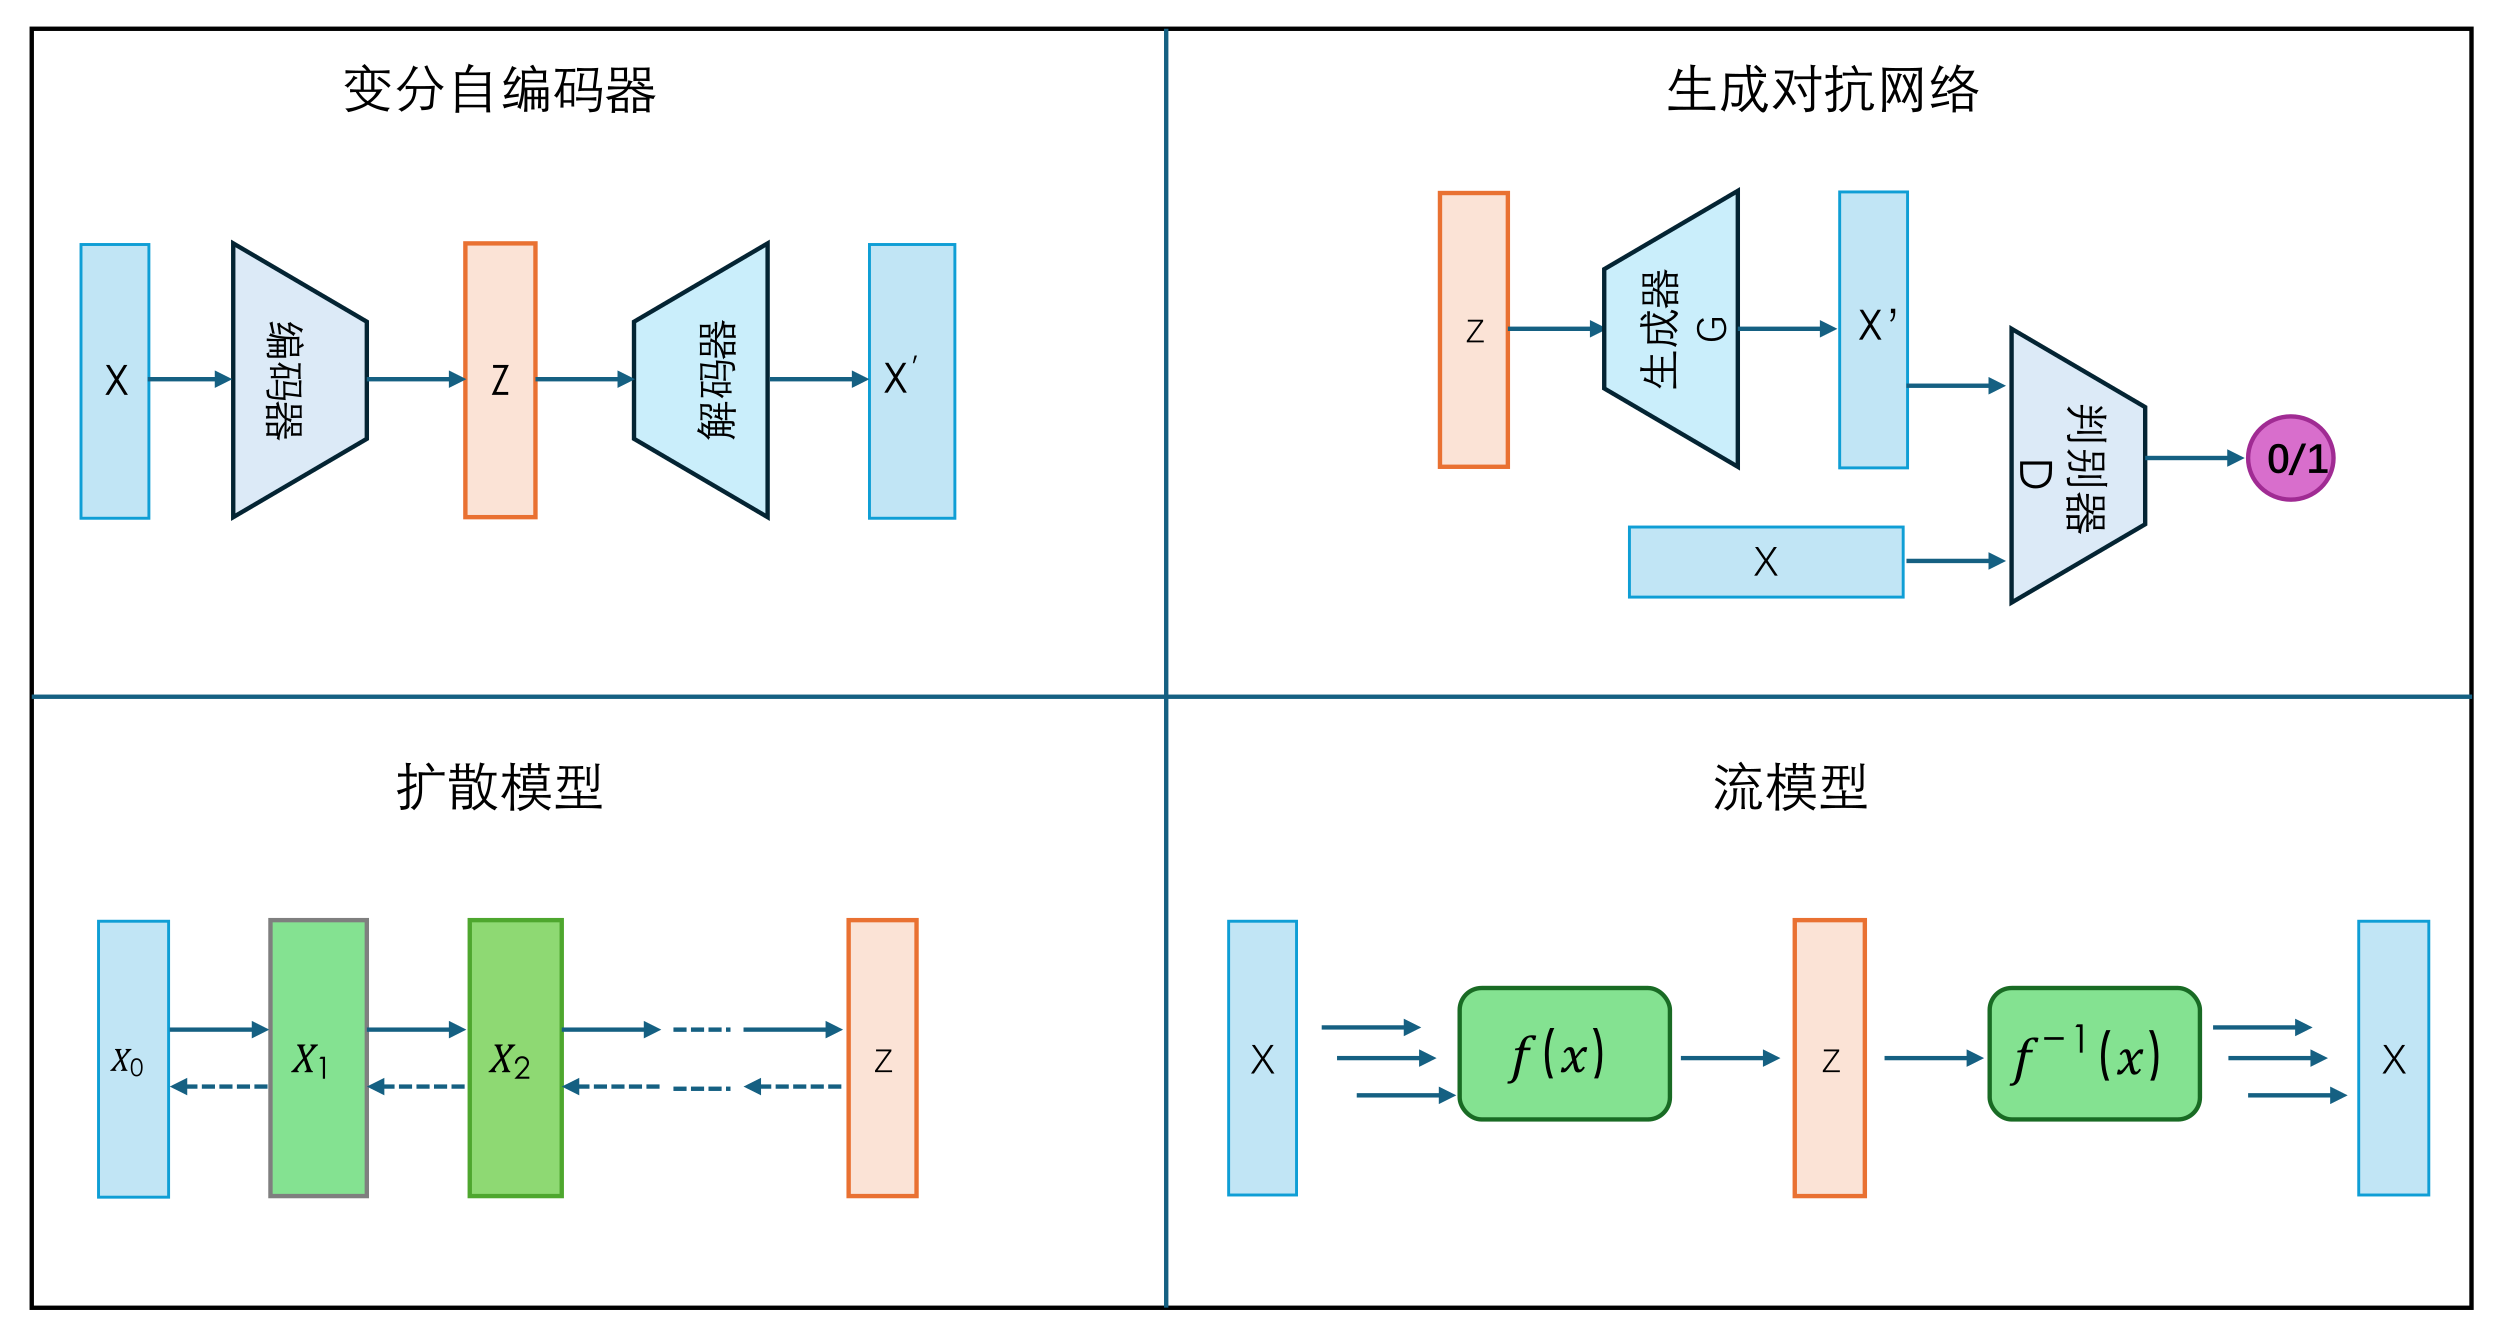 <?xml version="1.0" encoding="UTF-8"?>
<svg id="_图层_1" data-name="图层 1" xmlns="http://www.w3.org/2000/svg" viewBox="0 0 856.13 454.41">
  <defs>
    <style>
      .cls-1 {
        stroke: #196b24;
      }

      .cls-1, .cls-2, .cls-3, .cls-4, .cls-5, .cls-6, .cls-7, .cls-8, .cls-9, .cls-10 {
        fill: none;
        stroke-miterlimit: 10;
      }

      .cls-1, .cls-2, .cls-3, .cls-4, .cls-5, .cls-6, .cls-7, .cls-8, .cls-10 {
        stroke-width: 1.5px;
      }

      .cls-11 {
        fill: #fbe3d6;
      }

      .cls-12 {
        fill: #caeefb;
      }

      .cls-12, .cls-13, .cls-14 {
        fill-rule: evenodd;
      }

      .cls-15 {
        fill: #84e291;
      }

      .cls-2 {
        stroke: #7f7f7f;
      }

      .cls-3 {
        stroke: #042433;
      }

      .cls-4 {
        stroke: #000;
      }

      .cls-16 {
        fill: #8ed973;
      }

      .cls-5 {
        stroke: #4ea72e;
      }

      .cls-17 {
        fill: #156082;
      }

      .cls-6 {
        stroke-dasharray: 4.5 1.5;
      }

      .cls-6, .cls-8 {
        stroke: #156082;
      }

      .cls-18 {
        fill: #c1e5f5;
      }

      .cls-7 {
        stroke: #e97132;
      }

      .cls-13 {
        fill: #d86ecc;
      }

      .cls-9 {
        stroke: #0f9ed5;
      }

      .cls-10 {
        stroke: #a02b93;
      }

      .cls-14 {
        fill: #dceaf7;
      }
    </style>
  </defs>
  <g>
    <rect class="cls-18" x="27.74" y="83.73" width="23.25" height="93.75"/>
    <rect class="cls-9" x="27.74" y="83.73" width="23.25" height="93.75"/>
    <path d="M36.29,124.98h1.2l2.46,4,2.48-4h1.18l-3.05,4.97,3.25,5.28h-1.2l-2.67-4.3-2.67,4.3h-1.2l3.27-5.28-3.05-4.97Z"/>
    <polygon class="cls-14" points="79.87 83.35 125.62 110.18 125.62 150.27 79.87 177.1 79.87 83.35"/>
    <polygon class="cls-3" points="79.87 83.35 125.62 110.18 125.62 150.27 79.87 177.1 79.87 83.35"/>
    <g>
      <path d="M91.35,116.83v-.93c.43.06.81.1,1.16.12.35.02.67.04.98.04h3.93c-.56-.05-1.07-.1-1.53-.17-.46-.07-.9-.14-1.32-.23s-.83-.19-1.24-.3c-.41-.11-.83-.24-1.27-.38.27-.26.44-.55.51-.87.46.24.95.43,1.47.59s1.1.28,1.73.38c.63.1,1.31.17,2.04.22s1.53.08,2.41.1c.36,0,.73,0,1.12,0,.38-.01.79-.05,1.22-.09-.03.16-.05.33-.06.5-.01.17-.02.37-.03.6s0,.5-.01.82c0,.32,0,.71,0,1.16.22-.11.43-.24.64-.38.21-.14.4-.29.58-.46l.41.85c-.23.15-.48.3-.77.45-.28.15-.57.28-.87.39,0,.44,0,.8,0,1.08,0,.29.01.52.02.72,0,.19.02.36.04.5.01.14.03.27.05.41-.28-.02-.57-.04-.87-.06-.3-.02-.59-.03-.85-.03-.56,0-1.1.03-1.61.09.03-.24.05-.56.06-.98,0-.41.01-.99.01-1.73v-3.05c-.25-.02-.48-.03-.71-.04-.23,0-.45-.02-.67-.04v2.94c0,.8,0,1.48.03,2.06s.04,1.04.07,1.4h-5.66c-.2,0-.36-.02-.49-.06s-.23-.11-.31-.23c-.08-.11-.14-.28-.18-.48-.04-.21-.07-.48-.09-.83.16,0,.31-.02.45-.06.14-.04.29-.13.45-.25-.03.23-.04.42-.04.56s.01.26.04.34c.03.08.08.14.14.16.07.03.15.04.26.04h2.15v-1.2c-.35,0-.75,0-1.2.02-.45.01-.86.03-1.23.05v-.91c.39.03.81.05,1.25.07s.84.03,1.19.03v-1.07c-.18,0-.39,0-.62,0-.23,0-.47,0-.72.01-.25,0-.5.01-.75.02-.25,0-.48.02-.69.03v-.91c.21,0,.44.02.68.04.25.01.5.03.75.04.25,0,.49.02.73.02.23,0,.44,0,.62,0v-1.13h-3.39ZM93.23,114.25c-.11-.55-.21-1.02-.3-1.4s-.16-.71-.23-.99-.14-.52-.21-.73-.14-.41-.23-.61c.2-.03.38-.07.56-.14.17-.06.35-.15.54-.28.02.4.05.76.09,1.08.04.32.09.63.14.94.06.31.13.63.21.98.09.34.19.74.31,1.2-.16-.04-.31-.06-.44-.06-.13,0-.28,0-.44.02ZM98.76,111.65c-.02-.18-.05-.36-.09-.55-.04-.19-.09-.34-.14-.48.17,0,.35-.05.55-.11s.35-.14.48-.23c.06.28.42.61,1.08,1,.66.39,1.71.87,3.13,1.42-.12.16-.22.33-.29.49s-.13.33-.16.49c-.03.14-.08.22-.15.23-.07,0-.13-.06-.18-.2-.03-.08-.08-.16-.14-.24s-.22-.2-.46-.36c-.24-.15-.58-.35-1.04-.61-.46-.25-1.08-.59-1.88-1.02l.1,1.82c.37.2.7.36.98.48s.51.21.69.26c-.13.15-.26.31-.37.48-.11.17-.2.32-.27.45-.06.1-.12.15-.18.15-.06,0-.1-.07-.12-.21,0-.03-.02-.06-.05-.09s-.1-.09-.19-.16c-.09-.08-.24-.18-.43-.31-.19-.13-.45-.3-.77-.51-.32-.21-.73-.48-1.21-.78-.48-.31-1.07-.68-1.75-1.1l.37,2.59c-.28-.08-.54-.09-.78-.04l-.3-2.39c-.04-.28-.08-.53-.14-.76s-.12-.42-.19-.57c.34-.04.65-.14.93-.3.08.27.19.49.35.68.16.19.36.36.61.52.81.5,1.52.92,2.12,1.25l-.1-1.3ZM97.23,116.83h-1.81v1.13h1.81v-1.13ZM97.23,118.7h-1.81v1.07h1.81v-1.07ZM97.23,121.71v-1.2h-1.81v1.2h1.81ZM99.98,116.18v4.89h1.78v-4.89h-1.78Z"/>
      <path d="M102.42,135.1v-3.11c0-.39,0-.72-.03-.98-.02-.26-.05-.52-.09-.76h.94c-.02.27-.04.52-.05.75-.01.23-.03.46-.04.69,0,.23-.02.47-.02.71,0,.25,0,.52,0,.81s0,.56,0,.79c0,.23.01.45.02.66,0,.21.02.42.04.63.01.21.03.45.05.72l-5.5-.7c0,.49.02.88.04,1.15.02.28.04.47.07.57-.29-.04-.61-.07-.95-.11-.34-.03-.67-.06-.97-.08-.54-.04-1.06-.08-1.55-.14s-.89-.1-1.18-.15c-.41-.08-.74-.17-.98-.27s-.44-.26-.58-.47-.24-.49-.3-.85c-.06-.36-.11-.82-.15-1.39.22,0,.4-.02.55-.09.15-.07.3-.18.45-.34-.05.48-.07.88-.06,1.19,0,.31.06.56.14.75.09.19.21.33.38.43.17.1.39.17.67.23.15.03.38.06.68.11.3.04.63.08.98.11.36.03.72.06,1.08.08s.69.03.96.03v-3.51c0-.4,0-.79-.03-1.17s-.05-.67-.1-.88c.4.09.83.18,1.28.25.46.07.9.13,1.35.17.44.04.86.07,1.25.09s.73.01,1.02,0c-.05.17-.09.35-.11.54-.03.19-.04.36-.03.51,0,.09-.02.15-.08.16-.06.01-.15-.04-.25-.18-.03-.04-.08-.07-.16-.11-.08-.03-.24-.07-.48-.11-.24-.04-.6-.09-1.06-.14-.47-.05-1.09-.12-1.88-.19v3.01l4.67.57ZM102.19,126.57c0-.2,0-.41,0-.63,0-.22-.01-.43-.02-.63,0-.2-.02-.38-.04-.54-.01-.16-.03-.28-.04-.37h.91c-.03.22-.05.54-.07.98-.02.43-.03,1-.03,1.72s0,1.25.03,1.7c.02.45.04.78.07,1h-.91c.03-.19.05-.5.07-.94.02-.44.03-.89.03-1.37-.47-.08-.98-.18-1.54-.31s-1.08-.28-1.57-.44v1.38c0,.35,0,.64.03.88s.04.43.07.59c-.11-.02-.25-.04-.41-.05s-.33-.02-.52-.02h-4.27c-.19,0-.38,0-.58,0s-.41.01-.65.02v-.77h1.04v-2.14h-1.34v-.85c.25.02.49.04.74.05.25.01.5.02.77.02h2.95c-.46-.21-.82-.39-1.09-.55-.27-.16-.51-.32-.71-.48.1-.1.21-.23.31-.36.1-.14.18-.27.24-.41.82.71,1.75,1.27,2.81,1.67,1.06.4,2.3.69,3.71.85ZM94.35,135.5c.02-.18.04-.36.06-.54.02-.18.03-.38.04-.58,0-.21.02-.44.02-.7,0-.26,0-.56,0-.9s0-.64,0-.9c0-.26-.01-.5-.02-.71,0-.21-.02-.4-.04-.58-.02-.18-.04-.36-.06-.54h.95c-.03.18-.05.36-.06.54-.01.18-.03.38-.04.58,0,.21-.02.44-.02.71,0,.26,0,.56,0,.9s0,.64,0,.9c0,.26.01.49.03.7.01.21.03.4.06.58.02.18.05.36.08.54h-1ZM98.43,128.76v-2.14h-3.95v2.14h3.95Z"/>
      <path d="M91.03,139.9v-.97c.16.03.3.05.41.06.11.01.23.02.33.03.11,0,.23,0,.35.01.12,0,.27,0,.44,0h1.27c.17,0,.34,0,.51,0,.17,0,.33-.01.49-.02-.05-.16-.09-.32-.14-.48-.04-.16-.09-.33-.14-.51.18-.08.32-.16.43-.24s.22-.22.36-.41c.14.75.3,1.41.47,1.97.17.56.35,1.05.53,1.46.18.41.37.75.56,1.02.19.27.39.49.59.65,0-.93-.03-1.78-.05-2.54s-.05-1.42-.09-1.96h.94c-.05.58-.08,1.3-.1,2.15s-.03,1.81-.04,2.85c.25.14.51.25.79.33.28.08.59.13.93.16-.06.22-.1.4-.13.53-.03.14-.06.31-.1.51-.03.19-.11.2-.24.03-.08-.1-.2-.21-.38-.31-.18-.1-.47-.23-.88-.38v3.49c.22-.27.4-.51.54-.73.14-.22.28-.45.4-.7l.54.41c-.13.3-.28.58-.43.83-.15.25-.34.52-.57.82l-.46-.4c0,.52,0,1,.02,1.45.01.44.04.83.09,1.16h-.94c.04-.5.07-1.17.09-2,.02-.83.04-1.73.05-2.71-.23.29-.43.61-.62.95-.19.34-.33.64-.45.92-.23.57-.4,1.15-.52,1.72-.12.58-.17,1.18-.16,1.81-.22-.24-.53-.43-.94-.58.05-.19.09-.37.12-.53.03-.17.07-.33.11-.49-.33-.06-.7-.09-1.11-.09h-1.14c-.17,0-.32,0-.44,0-.12,0-.24.01-.36.02-.12,0-.24.02-.36.04-.12.01-.26.03-.41.05v-.96h.4v-2.68h-.56v-.96c.16.03.3.05.41.06.11.01.23.02.33.03.11,0,.23,0,.35.01.12,0,.27,0,.44,0h1.34c.25,0,.49,0,.73-.01.24,0,.45-.02.64-.04,0,.13-.02.29-.03.48,0,.19-.02.39-.02.59,0,.2,0,.41-.01.62,0,.21,0,.4,0,.57,0,.21,0,.44,0,.68,0,.25.01.48.02.71.08-.26.15-.5.24-.73.08-.23.17-.46.28-.68.25-.54.52-1.03.83-1.46.31-.43.61-.81.9-1.12v-.94c-.21-.14-.41-.31-.61-.49-.19-.19-.39-.41-.58-.68-.19-.27-.39-.6-.58-.98-.19-.38-.38-.84-.58-1.37,0,.21,0,.42,0,.63s0,.42,0,.61,0,.37,0,.58,0,.41.01.61c0,.2.01.39.02.57,0,.18.02.34.03.47-.19-.05-.4-.08-.64-.09-.24-.01-.48-.02-.73-.02h-1.56c-.13,0-.25,0-.36.01-.11,0-.23.02-.36.04-.12.01-.26.03-.41.05v-.91h.46v-2.59h-.57ZM94.53,142.5v-2.59h-2.25v2.59h2.25ZM94.61,148.33v-2.68h-2.34v2.68h2.34ZM99.56,143.18c.02-.26.04-.6.06-1.02.02-.42.03-.86.03-1.32s0-.85-.02-1.17c-.01-.32-.03-.61-.05-.87.09,0,.22,0,.4.01.18,0,.37.02.57.03.2,0,.39.02.58.02.19,0,.34,0,.44,0,.43,0,.79,0,1.1-.02.3-.01.53-.03.68-.05-.03.27-.05.56-.06.88-.01.32-.02.71-.02,1.16s0,.9.03,1.33c.02.43.04.76.06,1.01-.1-.02-.22-.03-.37-.04s-.31-.02-.48-.02c-.17,0-.33,0-.5,0h-.42c-.56,0-.99.02-1.3.03s-.55.02-.73.04ZM99.63,149.25c.03-.27.05-.61.06-1.03s.02-.85.02-1.31,0-.85-.01-1.18c0-.33-.03-.63-.06-.9.09,0,.22.02.39.02.18,0,.36.01.56.02.2,0,.39.02.58.02.19,0,.34,0,.46,0,.41,0,.75,0,1.03-.02.28-.01.5-.03.68-.05-.03.27-.05.57-.06.9,0,.33-.01.73-.01,1.18s0,.9.01,1.33c0,.43.03.76.06,1.01-.1,0-.22-.02-.37-.03-.15,0-.31-.02-.48-.02-.17,0-.33,0-.49-.01-.16,0-.3,0-.41,0-.39,0-.77,0-1.13.02s-.64.03-.83.05ZM102.65,142.3v-2.61h-2.37v2.61h2.37ZM102.65,148.35v-2.62h-2.29v2.62h2.29Z"/>
    </g>
    <rect class="cls-18" x="297.75" y="83.73" width="29.25" height="93.75"/>
    <rect class="cls-9" x="297.75" y="83.73" width="29.25" height="93.75"/>
    <path d="M303.04,124.24h1.2l2.45,3.99,2.48-3.99h1.18l-3.05,4.96,3.25,5.27h-1.2l-2.67-4.29-2.66,4.29h-1.2l3.26-5.27-3.05-4.96Z"/>
    <path d="M314.02,121.76l-.93,2.61h-.47l.58-2.61h.82Z"/>
    <polygon class="cls-12" points="262.87 83.35 217.12 110.18 217.12 150.27 262.87 177.1 262.87 83.35"/>
    <polygon class="cls-3" points="262.87 83.35 217.12 110.18 217.12 150.27 262.87 177.1 262.87 83.35"/>
    <g>
      <path d="M242.6,149.24c.1.09.2.17.3.26.1.09.19.18.29.26-.12.11-.23.24-.31.38s-.15.31-.2.5c-.26-.32-.52-.62-.79-.88-.27-.27-.56-.52-.88-.75s-.66-.45-1.04-.66c-.38-.21-.81-.41-1.3-.61.11-.17.2-.32.25-.46.05-.13.09-.26.11-.38.03-.19.08-.28.16-.28s.15.09.22.25c.06.12.32.34.8.66v-1.24c0-.32,0-.59-.01-.81,0-.22-.02-.4-.03-.53,0-.14-.02-.27-.04-.41l2.39,1.47c0-.38-.02-.72-.04-1.02-.02-.3-.04-.6-.07-.91.19.04.45.07.78.09.33.02.67.03,1.03.03h6.13c.26,0,.47.02.63.05s.29.1.38.21c.09.11.15.27.19.49.04.22.07.51.09.88-.2,0-.36.02-.49.04s-.27.09-.43.23c.03-.25.04-.44.04-.59,0-.15-.03-.26-.08-.33-.05-.08-.12-.13-.22-.15-.1-.02-.23-.04-.39-.04h-2.01v1.31c.41,0,.79,0,1.13-.02.35-.01.72-.04,1.13-.06v.95c-.4-.03-.77-.05-1.13-.06-.35-.01-.73-.02-1.14-.02v1.38c.71.02,1.38.12,2.02.31.63.19,1.18.47,1.65.83-.22.27-.35.58-.38.94-.26-.25-.53-.46-.81-.63-.28-.17-.61-.31-.98-.41-.37-.1-.78-.17-1.24-.21-.46-.04-1-.06-1.6-.06h-4.08ZM240.53,141.89c0,.25,0,.46,0,.65,0,.19,0,.35.01.5,0,.15.01.29.02.43,0,.14.02.28.03.42h-.77c.02-.19.03-.38.04-.58,0-.19.02-.41.02-.63s0-.48.01-.76c0-.28,0-.6,0-.97,0-.46-.01-.91-.04-1.38-.03-.46-.06-.89-.09-1.29.28.08.57.12.87.13.3,0,.53.02.68.03h1.21c.28.02.5.06.66.11.17.06.3.16.4.31.1.15.17.37.21.66.04.28.07.66.09,1.13-.16-.02-.3,0-.42.05-.12.05-.28.15-.48.29.05-.37.07-.67.07-.89s-.03-.39-.08-.51c-.05-.12-.13-.2-.23-.24-.1-.04-.23-.06-.39-.06l-1.87-.04v1.82c.43.06.8.13,1.11.21s.6.19.87.33c.27.13.52.3.76.49.24.19.5.43.78.71-.11.11-.21.24-.29.37-.08.13-.16.3-.24.51-.15-.28-.32-.53-.5-.74-.18-.21-.39-.38-.62-.53-.23-.14-.5-.26-.81-.34-.31-.09-.66-.15-1.06-.19ZM240.88,147.93c.25.16.5.34.76.53s.52.4.78.62c.03-.32.05-.65.06-.99.01-.34.03-.73.04-1.18l-1.64-1v2.01ZM244.88,145h-1.71v1.31h1.71v-1.31ZM244.88,147.09h-1.71v1.37h1.71v-1.37ZM246.59,142.77c.15.08.31.15.46.23.16.08.33.16.52.26-.2.28-.3.56-.3.84-.47-.37-.91-.64-1.33-.81-.42-.17-.88-.28-1.38-.35.08-.13.14-.27.2-.41.06-.14.1-.28.13-.43.03-.1.08-.15.15-.15.07,0,.13.05.16.12.04.07.11.13.21.19.1.06.27.14.48.22v-1.44h-.8c-.2,0-.36,0-.48,0-.12,0-.21.01-.26.02-.06,0-.11.02-.17.03.05-.23.08-.41.09-.53,0-.13.01-.28.01-.45,0-.09.03-.14.09-.16.06-.02.11.02.17.12.05.08.1.12.15.14s.14.03.26.03h.94v-.61c0-.18,0-.35,0-.51v-.47c-.02-.16-.03-.33-.04-.52h.78c0,.19-.02.36-.03.52,0,.16-.02.31-.02.47s0,.33,0,.51v.61h1.74c0-.64,0-1.15-.01-1.55,0-.4-.03-.76-.06-1.08h.86c-.03.32-.05.68-.06,1.08s-.01.92-.01,1.55c.54,0,1.05,0,1.52-.03s.95-.05,1.43-.1v1.05c-.48-.05-.96-.08-1.43-.1s-.98-.03-1.52-.03c0,.64,0,1.19,0,1.67.01.48.04.89.06,1.22h-.86c.02-.33.04-.74.05-1.21.01-.48.02-1.04.02-1.68h-1.74v1.72ZM245.55,146.31h1.8v-1.31h-1.8v1.31ZM245.55,148.46h1.8v-1.37h-1.8v1.37Z"/>
      <path d="M240.56,125.33v3.11c0,.39,0,.72.03.98.02.26.05.52.09.76h-.94c.02-.27.04-.52.05-.75.01-.23.03-.46.04-.69,0-.23.02-.47.02-.71,0-.25,0-.52,0-.81s0-.56,0-.79c0-.23-.01-.45-.02-.66,0-.21-.02-.42-.04-.63-.01-.21-.03-.45-.05-.72l5.5.7c0-.49-.02-.88-.04-1.15-.02-.28-.04-.47-.07-.57.29.04.61.07.95.11.34.03.67.06.97.08.54.04,1.06.08,1.55.14s.89.1,1.18.15c.41.08.74.17.98.27s.44.26.58.47.24.49.3.85c.06.36.11.82.15,1.39-.22,0-.4.02-.55.09-.15.07-.3.18-.45.34.05-.48.07-.88.06-1.19,0-.31-.06-.56-.14-.75-.09-.19-.21-.33-.38-.43-.17-.1-.39-.17-.67-.23-.15-.03-.38-.06-.68-.11-.3-.04-.63-.08-.98-.11-.36-.03-.72-.06-1.08-.08s-.69-.03-.96-.03v3.51c0,.4,0,.79.03,1.17s.05.67.1.88c-.4-.09-.83-.18-1.28-.25-.46-.07-.9-.13-1.35-.17-.44-.04-.86-.07-1.25-.09s-.73-.01-1.02,0c.05-.17.09-.35.11-.54.03-.19.04-.36.03-.51,0-.09.02-.15.08-.16.06-.01.15.04.25.18.03.04.08.07.16.11.08.03.24.07.48.11.24.04.6.09,1.06.14.47.05,1.09.12,1.88.19v-3.01l-4.67-.57ZM240.79,133.87c0,.2,0,.41,0,.63,0,.22.01.43.02.63,0,.2.02.38.04.54.01.16.03.28.04.37h-.91c.03-.22.05-.54.07-.98.02-.43.03-1,.03-1.72s0-1.25-.03-1.7c-.02-.45-.04-.78-.07-1h.91c-.03.19-.05.5-.07.94-.02.44-.03.89-.03,1.37.47.08.98.18,1.54.31s1.08.28,1.57.44v-1.38c0-.35,0-.64-.03-.88s-.04-.43-.07-.59c.11.02.25.04.41.05s.33.02.52.02h4.27c.19,0,.38,0,.58,0s.41-.01.65-.02v.77h-1.04v2.14h1.34v.85c-.25-.02-.49-.04-.74-.05-.25-.01-.5-.02-.77-.02h-2.95c.46.21.82.39,1.09.55.27.16.51.32.71.48-.1.1-.21.23-.31.36-.1.14-.18.27-.24.41-.82-.71-1.75-1.27-2.81-1.67-1.06-.4-2.3-.69-3.71-.85ZM244.55,131.67v2.14h3.95v-2.14h-3.95ZM248.63,124.93c-.02.18-.04.36-.06.54-.02.18-.03.38-.04.58,0,.21-.02.44-.02.7,0,.26,0,.56,0,.9s0,.64,0,.9c0,.26.01.5.02.71,0,.21.02.4.04.58.02.18.04.36.06.54h-.95c.03-.18.05-.36.06-.54.01-.18.03-.38.04-.58,0-.21.02-.44.02-.71,0-.26,0-.56,0-.9s0-.64,0-.9c0-.26-.01-.49-.03-.7-.01-.21-.03-.4-.06-.58-.02-.18-.05-.36-.08-.54h1Z"/>
      <path d="M243.36,111.18c-.03.27-.05.61-.06,1.03s-.02.85-.02,1.31,0,.85.01,1.18c0,.33.03.63.06.9-.09,0-.22-.02-.39-.02-.18,0-.36-.01-.56-.02-.2,0-.39-.02-.58-.02-.19,0-.34,0-.46,0-.41,0-.75,0-1.03.02-.28.01-.5.03-.68.05.03-.27.05-.57.06-.9,0-.33.01-.73.01-1.18s0-.9-.01-1.33c0-.43-.03-.76-.06-1.01.1,0,.22.02.37.03.15,0,.31.02.48.02.17,0,.33,0,.49.01.16,0,.3,0,.41,0,.39,0,.77,0,1.13-.02s.64-.03.83-.05ZM243.43,117.25c-.02.26-.04.6-.06,1.02-.02.42-.03.86-.03,1.32s0,.85.02,1.17c.01.32.03.61.05.87-.09,0-.22,0-.4-.01-.18,0-.37-.02-.57-.03-.2,0-.39-.02-.58-.02-.19,0-.34,0-.44,0-.43,0-.79,0-1.1.02-.3.01-.53.03-.68.05.03-.27.05-.56.06-.88.01-.32.02-.71.02-1.16s0-.9-.03-1.33c-.02-.43-.04-.76-.06-1.01.1.02.22.03.37.04s.31.02.48.02c.17,0,.33,0,.5,0h.42c.56,0,.99-.02,1.3-.03s.55-.02.73-.04ZM240.33,112.08v2.62h2.29v-2.62h-2.29ZM240.33,118.13v2.61h2.37v-2.61h-2.37ZM251.95,120.53v.97c-.16-.03-.3-.05-.41-.06-.11-.01-.23-.02-.33-.03-.11,0-.23,0-.35-.01-.12,0-.27,0-.44,0h-1.27c-.17,0-.34,0-.51,0-.17,0-.33.01-.49.02.05.16.09.32.14.48.04.16.09.33.14.51-.18.08-.32.16-.43.24s-.22.22-.36.41c-.14-.75-.3-1.41-.47-1.97-.17-.56-.35-1.05-.53-1.46-.18-.41-.37-.75-.56-1.02-.19-.27-.39-.49-.59-.65,0,.93.03,1.78.05,2.54s.05,1.42.09,1.96h-.94c.05-.58.08-1.3.1-2.15s.03-1.81.04-2.85c-.25-.14-.51-.25-.79-.33-.28-.08-.59-.13-.93-.16.06-.22.1-.4.13-.53.03-.14.06-.31.1-.51.03-.19.11-.2.24-.03.08.1.2.21.38.31.18.1.47.23.88.38v-3.49c-.22.27-.4.51-.54.73-.14.22-.28.45-.4.7l-.54-.41c.13-.3.28-.58.43-.83.15-.25.34-.52.57-.82l.46.4c0-.52,0-1-.02-1.45-.01-.44-.04-.83-.09-1.16h.94c-.04.5-.07,1.17-.09,2-.02.83-.04,1.73-.05,2.71.23-.29.43-.61.62-.95.19-.34.33-.64.45-.92.23-.57.4-1.15.52-1.72.12-.58.17-1.18.16-1.81.22.24.53.43.94.58-.05.19-.09.37-.12.53-.03.17-.07.33-.11.49.33.06.7.09,1.11.09h1.14c.17,0,.32,0,.44,0,.12,0,.24-.01.36-.02.12,0,.24-.02.36-.04.12-.01.26-.03.41-.05v.96h-.4v2.68h.56v.96c-.16-.03-.3-.05-.41-.06-.11-.01-.23-.02-.33-.03-.11,0-.23,0-.35-.01-.12,0-.27,0-.44,0h-1.34c-.25,0-.49,0-.73.01-.24,0-.45.02-.64.04,0-.13.02-.29.03-.48,0-.19.02-.39.02-.59,0-.2,0-.41.01-.62,0-.21,0-.4,0-.57,0-.21,0-.44,0-.68,0-.25-.01-.48-.02-.71-.08.26-.15.5-.24.73-.08.23-.17.46-.28.68-.25.54-.52,1.03-.83,1.46-.31.43-.61.81-.9,1.12v.94c.21.14.41.31.61.49.19.19.39.41.58.68.19.27.39.6.58.98.19.38.38.84.58,1.37,0-.21,0-.42,0-.63s0-.42,0-.61,0-.37,0-.58,0-.41-.01-.61c0-.2-.01-.39-.02-.57,0-.18-.02-.34-.03-.47.19.05.4.08.64.09.24.01.48.02.73.02h1.56c.13,0,.25,0,.36-.01.11,0,.23-.02.36-.04.12-.01.26-.03.41-.05v.91h-.46v2.59h.57ZM248.37,112.11v2.68h2.34v-2.68h-2.34ZM248.46,117.93v2.59h2.25v-2.59h-2.25Z"/>
    </g>
    <rect class="cls-11" x="159.37" y="83.35" width="24" height="93.75"/>
    <rect class="cls-7" x="159.37" y="83.35" width="24" height="93.75"/>
    <path d="M168.85,125.96v-.98h5.4l-4.28,9.25h4.07v1h-5.65l4.33-9.26h-3.85Z"/>
    <path class="cls-17" d="M73.55,126.85l6,3-6,3v-6ZM50.62,129.1h23.93v1.5h-23.93v-1.5Z"/>
    <path class="cls-17" d="M153.72,126.85l6,3-6,3v-6ZM125.62,129.1h29.1v1.5h-29.1v-1.5Z"/>
    <path class="cls-17" d="M211.47,126.85l6,3-6,3v-6ZM183.37,129.1h29.1v1.5h-29.1v-1.5Z"/>
    <path class="cls-17" d="M291.72,126.85l6,3-6,3v-6ZM263.62,129.1h29.1v1.5h-29.1v-1.5Z"/>
    <g>
      <path d="M122.15,26.46c.18.04.26.12.24.26-.02.14-.11.22-.28.24-.14.02-.29.08-.45.18-.16.1-.33.29-.52.6-.24.35-.53.71-.86,1.08s-.74.79-1.22,1.26c-.13-.2-.27-.36-.42-.46-.15-.1-.38-.2-.68-.3.32-.18.65-.39.96-.64.32-.25.61-.52.88-.81.27-.29.51-.61.73-.95.22-.34.4-.68.54-1.05.2.17.39.3.56.4.17.1.34.16.5.18ZM125.53,24.2c-.19-.25-.42-.5-.68-.73-.26-.23-.58-.49-.96-.77l.97-.79c.42.4.8.79,1.14,1.19.34.4.61.76.83,1.1,1.38,0,2.63-.01,3.76-.04,1.12-.02,2.06-.07,2.8-.14v1.14c-.61-.06-1.36-.1-2.23-.14-.88-.03-1.86-.04-2.94-.04v5.68c.62-.01,1.16-.03,1.6-.05.44-.02.82-.06,1.15-.11-.44.76-.87,1.4-1.29,1.94s-.81.98-1.2,1.32c-.29.28-.56.53-.82.77-.26.23-.53.46-.8.68.1.06.19.11.29.15.1.04.19.09.29.14.95.43,1.91.76,2.88.98.97.22,2.03.38,3.2.46-.22.19-.38.37-.49.53-.11.16-.2.41-.29.75-.89-.18-1.72-.37-2.5-.57-.78-.2-1.55-.47-2.33-.82-.71-.3-1.35-.63-1.93-.99-.25.17-.52.33-.8.49-.28.16-.6.32-.95.49-.28.13-.62.28-1.02.43-.4.16-.83.31-1.29.46s-.92.29-1.4.41-.92.22-1.34.29c-.07-.22-.18-.42-.32-.6s-.35-.4-.62-.65c.44-.01.86-.04,1.25-.08s.77-.1,1.15-.18c.38-.08.76-.17,1.14-.29.38-.11.78-.24,1.2-.39.36-.13.71-.28,1.05-.44.34-.16.68-.35,1.02-.55-.36-.28-.7-.57-1.03-.89-.32-.32-.64-.67-.96-1.05-.17-.22-.37-.48-.6-.8s-.45-.65-.66-.98c-.35.01-.68.03-.98.04-.31.02-.62.05-.93.08v-1.12c.4.05.88.08,1.46.11.58.02,1.3.04,2.16.05v-5.68c-1.07,0-2.05.02-2.94.04-.89.03-1.64.08-2.25.14v-1.14c.4.04.82.06,1.27.08.45.02.96.04,1.53.05s1.22.03,1.94.04c.72,0,1.54,0,2.47,0ZM125.91,34.64c.5-.36.99-.75,1.44-1.17.34-.31.62-.62.86-.94s.45-.67.66-1.06h-5.97c.2.35.41.64.62.88.21.24.47.53.77.88.24.28.5.53.78.76.28.23.56.44.84.65ZM124.58,24.98v5.7h2.54v-5.7h-2.54ZM133.01,30.06c-.28-.29-.55-.56-.82-.82-.27-.26-.56-.51-.87-.75-.31-.24-.63-.48-.98-.72-.35-.24-.74-.5-1.17-.77l.67-.81c.79.54,1.53,1.08,2.22,1.61.69.53,1.25,1.02,1.69,1.47l-.74.79Z"/>
      <path d="M142.89,23.05c.16.02.24.08.24.18,0,.1-.07.17-.23.23-.31.13-.67.56-1.08,1.28-.34.6-.7,1.2-1.1,1.81-.4.61-.8,1.2-1.22,1.77-.41.57-.84,1.11-1.26,1.63-.43.52-.84.98-1.25,1.39-.17-.24-.34-.42-.52-.55-.18-.13-.41-.22-.7-.28.65-.48,1.27-1.02,1.86-1.62.59-.6,1.13-1.24,1.63-1.93.5-.68.94-1.41,1.32-2.17.38-.76.7-1.55.94-2.37.24.19.47.34.68.43.21.1.44.16.69.2ZM141.56,30.42c-.52,0-1.01.01-1.47.04-.46.02-.85.05-1.16.09v-1.19c.35.05.92.08,1.71.11.79.02,1.9.04,3.33.04,1.14,0,2.14-.01,2.99-.04.85-.02,1.5-.06,1.95-.11l-.59,6.58c-.02.28-.09.52-.19.74s-.29.4-.57.55c-.28.15-.67.27-1.18.35s-1.19.14-2.05.18c-.02-.24-.07-.45-.13-.64-.07-.19-.24-.41-.51-.68.8.05,1.44.06,1.91.04.47-.02.82-.07,1.05-.17.23-.1.39-.24.46-.43.07-.19.13-.44.16-.76l.45-4.7h-5.1c-.02.89-.12,1.7-.3,2.43s-.46,1.41-.86,2.05-.92,1.22-1.57,1.77c-.65.55-1.45,1.08-2.42,1.6-.12-.2-.27-.38-.44-.51s-.4-.26-.68-.35c1.02-.47,1.87-.93,2.54-1.39.67-.46,1.2-.95,1.6-1.48.39-.53.66-1.12.82-1.78.16-.66.23-1.44.23-2.33ZM151.99,29.72c-.2.13-.38.29-.53.49-.15.19-.29.41-.42.67-.67-.5-1.27-1.02-1.78-1.55-.52-.53-1-1.11-1.44-1.74-.44-.63-.87-1.34-1.26-2.13s-.81-1.69-1.23-2.71l.99-.38c.48,1.2.95,2.21,1.41,3.04.46.82.91,1.51,1.37,2.06s.92,1,1.4,1.35.98.65,1.5.9Z"/>
      <path d="M159.38,24.81c.28-.54.51-1.06.69-1.56.19-.5.32-.98.39-1.43.25.13.48.24.69.32.2.08.47.15.79.21.13.02.21.08.23.17.02.09-.04.17-.17.23-.1.05-.19.11-.28.19s-.19.19-.31.34c-.11.15-.24.35-.39.6-.14.25-.32.58-.54.97h4.04c.66,0,1.28-.01,1.86-.04.58-.03,1.08-.08,1.5-.15-.04.25-.07.58-.1.99-.03.41-.04.81-.04,1.19v8.94c0,.54,0,1.01.03,1.42.02.4.06.83.12,1.29h-1.35v-1.73h-9.28v1.86h-1.3c.06-.46.1-.9.12-1.33s.03-.92.03-1.46v-8.98c0-.16,0-.33,0-.52,0-.19-.02-.39-.03-.59-.01-.2-.03-.39-.04-.58-.02-.19-.04-.35-.06-.5.28.04.73.07,1.36.09s1.32.05,2.08.07ZM166.52,28.56v-2.83h-9.28v2.83h9.28ZM157.24,29.43v2.79h9.28v-2.79h-9.28ZM157.24,33.07v2.83h9.28v-2.83h-9.28Z"/>
      <path d="M177.34,35.9c-.7.14-1.29.27-1.77.38-.48.11-.9.21-1.25.3-.35.09-.66.18-.93.26s-.52.18-.77.29c-.04-.25-.09-.49-.17-.7s-.2-.44-.35-.69c.5-.02.96-.06,1.36-.11.4-.05.8-.11,1.19-.18.39-.07.8-.16,1.23-.27.43-.11.94-.24,1.51-.4-.05.2-.08.39-.08.56,0,.17,0,.35.03.56ZM174.04,28.91c-.23.02-.46.06-.69.11s-.44.11-.6.18c-.01-.22-.06-.45-.14-.69-.08-.25-.18-.45-.29-.6.35-.07.77-.53,1.27-1.37.5-.84,1.1-2.16,1.79-3.97.2.16.41.28.62.37.21.09.42.16.62.21.18.04.28.1.29.19.01.09-.07.17-.25.23-.1.04-.2.1-.31.18-.11.08-.26.28-.45.58-.19.3-.45.74-.77,1.32-.32.58-.75,1.37-1.29,2.38l2.31-.13c.25-.47.45-.88.6-1.23.15-.35.26-.65.33-.87.19.17.39.32.6.47.21.14.4.26.57.34.13.07.2.15.19.23,0,.08-.09.13-.26.15-.04,0-.08.02-.12.06-.04.04-.11.12-.21.24s-.23.3-.39.54c-.16.24-.38.56-.65.97-.27.41-.6.92-.99,1.53-.39.61-.86,1.35-1.4,2.22l3.28-.47c-.1.35-.11.68-.05.99l-3.03.38c-.35.05-.67.11-.96.17s-.53.15-.72.24c-.05-.43-.17-.82-.38-1.17.34-.1.62-.24.86-.44s.45-.45.66-.77c.64-1.02,1.17-1.92,1.59-2.69l-1.64.13ZM180.6,38.28h-1.17c.07-.54.12-1.03.15-1.47.03-.44.04-.85.04-1.23v-4.98c-.06.71-.13,1.35-.22,1.94s-.18,1.14-.29,1.67c-.11.53-.23,1.05-.38,1.57-.14.52-.31,1.05-.49,1.6-.32-.34-.69-.55-1.1-.65.3-.58.55-1.2.75-1.87.2-.67.36-1.4.49-2.19.13-.79.22-1.65.28-2.58.06-.93.1-1.94.13-3.05.01-.46,0-.93,0-1.42-.02-.49-.06-1-.12-1.54.2.04.41.06.63.08s.47.03.76.04.63.01,1.04.02c.4,0,.89,0,1.47,0-.14-.28-.31-.55-.49-.81-.18-.26-.37-.51-.58-.74l1.08-.52c.19.29.38.61.57.97.19.36.35.73.5,1.1.55,0,1.01,0,1.37,0,.36,0,.66-.02.91-.03.25-.01.46-.03.63-.04.17-.02.35-.04.51-.06-.02.35-.05.71-.07,1.1s-.04.75-.04,1.08c0,.71.04,1.39.11,2.04-.3-.04-.71-.06-1.23-.07-.52-.01-1.25-.02-2.19-.02h-3.86c-.02.31-.04.61-.05.9-.01.29-.03.57-.05.85h3.71c1.01,0,1.88-.01,2.6-.04.73-.02,1.32-.05,1.78-.09v7.16c0,.25-.02.46-.07.62-.05.16-.14.29-.29.4-.14.1-.35.18-.61.23s-.61.08-1.05.11c0-.2-.03-.39-.08-.57-.05-.17-.16-.36-.32-.57.29.04.53.05.71.05s.33-.02.43-.05.17-.1.21-.18c.04-.08.05-.19.05-.32v-2.72h-1.51c0,.44,0,.95.03,1.52s.04,1.09.06,1.56h-1.15c.04-.49.07-1.02.09-1.58.02-.56.04-1.06.04-1.51h-1.35c0,.23,0,.49,0,.78,0,.29.01.6.02.91,0,.31.01.63.03.95.01.32.02.61.04.87h-1.15c.01-.26.03-.55.05-.87.02-.31.03-.63.04-.95.01-.32.02-.62.03-.92s0-.56,0-.78h-1.42v4.29ZM179.77,27.36h6.18v-2.25h-6.18v2.25ZM180.6,30.84v2.29h1.42v-2.29h-1.42ZM182.96,30.84v2.29h1.35v-2.29h-1.35ZM186.77,30.84h-1.51v2.29h1.51v-2.29Z"/>
      <path d="M192.91,24.56c-.25,0-.52,0-.79,0-.28,0-.54.02-.79.03-.25.01-.48.03-.69.05-.2.02-.36.03-.47.04v-1.15c.28.04.69.07,1.23.09.55.02,1.27.04,2.17.04s1.58-.01,2.15-.04c.56-.02.99-.05,1.26-.09v1.15c-.24-.04-.64-.07-1.19-.09-.55-.02-1.13-.04-1.73-.04-.1.59-.23,1.24-.4,1.95-.17.71-.35,1.37-.56,1.98h1.75c.44,0,.81-.01,1.11-.04.29-.02.54-.05.75-.09-.02.14-.04.32-.06.51s-.03.42-.03.66v5.41c0,.24,0,.48,0,.73,0,.25.02.52.03.82h-.97v-1.32h-2.7v1.69h-1.08c.02-.31.04-.62.06-.94s.03-.64.03-.97v-3.73c-.26.58-.5,1.04-.69,1.38-.2.34-.4.64-.6.89-.13-.13-.29-.26-.46-.39-.17-.13-.35-.23-.51-.3.9-1.03,1.61-2.22,2.12-3.56s.87-2.9,1.07-4.7ZM195.69,29.32h-2.7v4.99h2.7v-4.99ZM204.21,34.48c-.23-.02-.46-.05-.69-.07-.23-.02-.47-.04-.74-.05-.26-.01-.56-.02-.88-.03-.32,0-.7,0-1.14,0s-.81,0-1.14,0c-.33,0-.63.02-.89.03-.26.01-.51.03-.74.05-.23.02-.46.05-.68.07v-1.21c.23.04.46.06.68.08.23.02.47.03.74.04.26.01.56.02.89.03.33,0,.71,0,1.14,0s.81,0,1.14,0c.32,0,.62-.02.88-.04.26-.02.51-.04.74-.07.23-.03.46-.06.69-.1v1.26ZM203.71,24.27h-3.93c-.49,0-.9.01-1.23.04s-.65.06-.96.11v-1.19c.34.02.65.04.95.06s.59.03.87.04c.29.01.59.02.9.03.31,0,.65,0,1.03,0s.71,0,1,0c.29,0,.57-.02.84-.03.26-.01.53-.03.8-.04s.57-.04.91-.06l-.88,6.96c.62-.01,1.11-.03,1.46-.05.35-.02.59-.05.72-.09-.05.37-.09.77-.14,1.21s-.08.84-.1,1.23c-.05.69-.11,1.34-.17,1.96-.07.62-.13,1.12-.19,1.5-.1.52-.21.93-.34,1.24s-.33.56-.59.73-.62.3-1.07.38c-.45.08-1.04.14-1.76.19.01-.28-.02-.51-.11-.69-.08-.19-.23-.38-.43-.57.61.06,1.11.08,1.5.07.39-.01.71-.07.95-.18.24-.11.42-.27.54-.49s.22-.5.29-.85c.04-.19.08-.48.13-.86.05-.38.1-.79.14-1.24.04-.45.07-.91.1-1.37.02-.46.04-.87.04-1.22h-4.43c-.5,0-1,.01-1.48.04s-.85.07-1.12.13c.12-.5.23-1.05.32-1.62.09-.58.16-1.14.22-1.7.05-.56.09-1.09.11-1.59s.02-.93,0-1.29c.22.06.44.11.68.14.24.04.46.05.65.04.12-.01.19.02.21.1.02.08-.06.18-.23.32-.05.04-.09.11-.14.21-.04.1-.09.31-.14.61-.05.31-.11.75-.18,1.34-.07.59-.15,1.38-.24,2.38h3.8l.72-5.91Z"/>
      <path d="M210.65,38.68h-1.23c.04-.2.06-.38.08-.52.02-.14.03-.29.04-.42,0-.14.01-.29.02-.44,0-.16,0-.34,0-.56v-1.6c0-.22,0-.43,0-.64,0-.21-.02-.42-.03-.62-.2.06-.41.12-.61.17-.2.05-.42.11-.65.17-.1-.23-.2-.41-.31-.54-.11-.13-.28-.28-.52-.45.95-.18,1.78-.38,2.5-.59.71-.22,1.33-.44,1.85-.67.52-.23.95-.47,1.29-.71.34-.25.62-.5.82-.75-1.18.01-2.25.03-3.22.06-.97.03-1.79.07-2.48.12v-1.19c.73.06,1.64.1,2.72.13,1.08.02,2.28.04,3.6.05.18-.31.32-.65.42-1,.1-.35.16-.75.2-1.18.28.07.5.13.68.16.17.04.39.08.64.13.24.04.25.14.04.31-.13.1-.26.26-.4.48-.13.22-.29.59-.49,1.11h4.42c-.34-.28-.64-.5-.92-.69s-.57-.35-.88-.5l.52-.69c.38.17.74.35,1.05.54s.66.43,1.04.72l-.5.58c.66,0,1.27,0,1.83-.03s1.05-.06,1.47-.12v1.19c-.64-.05-1.48-.09-2.52-.12-1.05-.03-2.19-.05-3.42-.06.37.29.77.55,1.2.78.43.23.81.42,1.16.57.72.29,1.45.51,2.18.66s1.5.22,2.29.21c-.3.28-.55.67-.74,1.19-.24-.06-.47-.11-.68-.15-.21-.04-.42-.09-.62-.14-.07.42-.11.89-.11,1.41v1.44c0,.22,0,.4,0,.56,0,.16.02.31.03.46.01.15.03.3.05.46.02.16.04.33.06.52h-1.21v-.5h-3.39v.7h-1.21c.04-.2.06-.38.08-.52.02-.14.03-.29.04-.42,0-.14.01-.29.02-.44,0-.16,0-.34,0-.56v-1.69c0-.31,0-.62-.02-.92-.01-.3-.03-.57-.05-.81.17.01.37.02.61.04.24.01.49.02.75.03.26,0,.52.01.78.02.26,0,.5,0,.72,0,.26,0,.55,0,.87,0s.61-.02.9-.03c-.32-.1-.63-.19-.92-.3-.29-.1-.58-.22-.87-.35-.68-.31-1.3-.66-1.85-1.05-.55-.39-1.02-.77-1.42-1.14h-1.19c-.18.26-.39.52-.62.77-.23.25-.52.49-.87.74-.34.25-.75.49-1.23.73-.48.24-1.06.49-1.73.74.26,0,.53,0,.8,0,.27,0,.53,0,.77,0,.23,0,.47,0,.73,0,.26,0,.51-.01.77-.02.25,0,.49-.01.72-.03.23-.01.43-.02.59-.04-.06.24-.1.51-.12.81-.02.3-.03.61-.03.92v1.97c0,.16,0,.32.02.46.01.14.03.29.05.45s.04.33.06.52h-1.15v-.58h-3.28v.72ZM214.79,27.9c-.32-.02-.75-.05-1.29-.07-.54-.02-1.09-.04-1.67-.04s-1.07,0-1.48.03c-.41.02-.77.04-1.1.06,0-.11,0-.28.02-.5.01-.23.02-.47.04-.72.01-.25.02-.5.03-.74,0-.24,0-.43,0-.56,0-.54,0-1-.03-1.39-.02-.38-.04-.67-.06-.87.34.04.71.06,1.11.08.4.02.89.03,1.47.03s1.14-.01,1.68-.04c.54-.02.97-.05,1.28-.07-.02.12-.04.28-.05.47-.01.19-.02.39-.03.6,0,.21,0,.42,0,.63v.53c.01.71.02,1.26.04,1.64.01.38.03.69.05.92ZM213.68,23.99h-3.3v2.99h3.3v-2.99ZM213.93,34.26h-3.28v2.85h3.28v-2.85ZM222.47,27.81c-.34-.04-.77-.06-1.3-.08s-1.08-.03-1.66-.03-1.07,0-1.49.02c-.41.01-.8.04-1.14.07.01-.11.02-.27.03-.5,0-.22.01-.46.03-.71.01-.25.02-.5.03-.74,0-.24,0-.43,0-.58,0-.52,0-.95-.03-1.3-.02-.35-.04-.64-.06-.87.34.04.71.06,1.14.07.42.01.92.02,1.5.02s1.14,0,1.68-.02c.54-.01.97-.04,1.28-.07-.01.12-.02.28-.04.47-.01.19-.02.39-.03.6,0,.21-.01.42-.02.62,0,.2,0,.38,0,.52,0,.49,0,.97.03,1.43s.04.81.06,1.05ZM221.3,34.15h-3.39v2.96h3.39v-2.96ZM221.34,23.99h-3.32v2.9h3.32v-2.9Z"/>
    </g>
  </g>
  <g>
    <rect class="cls-11" x="493.12" y="66.1" width="23.25" height="93.75"/>
    <rect class="cls-7" x="493.12" y="66.1" width="23.25" height="93.75"/>
    <polygon points="508.12 117.24 502.3 117.24 502.3 116.67 507.03 110.13 502.66 110.13 502.66 109.5 507.9 109.5 507.9 110.06 503.17 116.62 508.12 116.62 508.12 117.24"/>
    <path class="cls-17" d="M544.47,109.6l6,3-6,3v-6ZM516.37,111.85h29.1v1.5h-29.1v-1.5Z"/>
    <polygon class="cls-12" points="595.12 65.35 549.37 92.18 549.37 133.02 595.12 159.85 595.12 65.35"/>
    <polygon class="cls-3" points="595.12 65.35 549.37 92.18 549.37 133.02 595.12 159.85 595.12 65.35"/>
    <g>
      <path d="M565.22,127.04h-1.68c-.27,0-.49,0-.68,0-.19,0-.36.01-.5.02-.14,0-.27.02-.39.04-.12.01-.24.03-.35.05.05-.24.09-.47.11-.71.03-.23.04-.42.03-.55,0-.24.07-.27.24-.1.09.08.22.15.39.21.18.05.41.08.69.08h2.14c0-.5,0-.96,0-1.38s0-.79-.01-1.15-.01-.68-.02-1c0-.31-.02-.63-.04-.94h.93c0,.31-.02.63-.04.94-.01.31-.02.65-.03,1s0,.73-.01,1.15,0,.87,0,1.38h2.84c0-.52,0-.98,0-1.38s0-.75-.01-1.06-.01-.58-.03-.81c-.01-.23-.03-.43-.05-.6h.93c-.02.19-.04.4-.05.63-.01.23-.02.49-.03.8s0,.65-.01,1.05c0,.39,0,.85,0,1.38h3.49c0-.69,0-1.32,0-1.87,0-.56-.01-1.06-.03-1.53-.01-.46-.03-.88-.04-1.25-.01-.38-.04-.73-.06-1.06h1.08c-.03.35-.05.73-.06,1.14-.01.41-.03.87-.04,1.38-.01.51-.02,1.08-.03,1.7s0,1.33,0,2.11c0,1.41.01,2.63.04,3.68s.06,1.93.11,2.64h-1.08c.05-.68.08-1.52.11-2.52.02-.99.04-2.15.04-3.47h-3.49c0,.53,0,.99,0,1.37s0,.71.01,1,.01.54.03.76c.01.22.03.44.05.65h-.93c.02-.21.04-.43.05-.66.01-.23.02-.49.03-.78,0-.29,0-.62.01-1s0-.83,0-1.34h-2.84v3.49c.24.1.49.23.76.36s.54.28.8.43c.27.15.52.3.76.46.24.15.45.29.62.41-.16.14-.28.27-.34.39-.07.12-.12.28-.16.49-.3-.29-.63-.57-.99-.83-.36-.26-.76-.49-1.22-.71s-.97-.42-1.54-.61c-.57-.19-1.22-.37-1.97-.54.09-.16.17-.32.24-.47.06-.15.12-.33.16-.54.04-.14.09-.22.16-.23.07,0,.14.06.19.2.05.11.23.25.55.4.32.15.72.31,1.2.48v-3.19Z"/>
      <path d="M567.83,116.71c.82,0,1.54.03,2.16.07s1.18.1,1.68.18c.5.09.96.2,1.39.34.43.14.86.32,1.3.54-.16.14-.28.3-.37.47s-.15.35-.19.54c-.43-.29-.89-.54-1.39-.73-.5-.19-1.11-.33-1.84-.42-.73-.09-1.61-.14-2.66-.15-1.05,0-2.34.01-3.88.07.02-.12.04-.35.06-.68.02-.33.04-.75.05-1.27.01-.51.02-1.1.03-1.77s0-1.39,0-2.18c-.74.05-1.3.09-1.69.14s-.68.09-.88.13c.05-.21.08-.39.11-.55.02-.16.04-.33.05-.52,0-.13.04-.22.11-.25.06-.03.14,0,.25.11.03.03.07.05.14.07.06.02.17.03.31.04.15,0,.35.01.61,0,.26,0,.59-.02,1-.04,0-1.22,0-2.17-.03-2.85-.02-.68-.05-1.15-.1-1.4h1c0,.12-.02.34-.04.66-.01.31-.03.67-.04,1.07,0,.4-.02.82-.02,1.25,0,.44,0,.84,0,1.21,1-.07,1.86-.17,2.6-.31s1.41-.31,2.03-.5c-.14-.1-.28-.18-.42-.26-.14-.08-.28-.16-.42-.24-.19-.1-.41-.21-.66-.31-.25-.1-.5-.2-.76-.3-.26-.09-.53-.18-.8-.25-.27-.07-.53-.13-.78-.18.11-.19.21-.35.27-.49s.12-.28.16-.43c.05-.2.12-.3.21-.31.09,0,.17.07.25.23.02.05.07.1.16.16.09.06.22.14.39.24.18.1.4.21.68.34.28.13.62.29,1.03.47.26.11.53.25.81.42.28.17.57.35.86.56,1.19-.48,2.07-1.04,2.64-1.7.1-.12.17-.23.21-.31.03-.08,0-.16-.08-.23s-.25-.14-.49-.2c-.24-.06-.57-.13-1.01-.19.15-.12.28-.27.37-.43.09-.16.17-.33.21-.5.56.16,1,.32,1.33.46s.56.3.7.45c.14.15.19.31.16.48s-.12.36-.27.56c-.15.21-.34.42-.56.63-.22.21-.46.42-.72.62-.26.2-.52.38-.79.55-.27.17-.54.31-.81.43.58.46,1.14.94,1.67,1.45.53.51.99,1,1.38,1.47-.13.1-.26.24-.38.39-.12.16-.22.33-.29.54-.35-.61-.82-1.21-1.41-1.82-.59-.6-1.23-1.16-1.91-1.67-.92.3-1.83.54-2.71.71-.89.17-1.84.28-2.84.35v5.03c.4,0,.78-.01,1.13-.01h1.03v-1.72c0-.4-.01-.79-.04-1.16-.02-.38-.06-.67-.11-.88l4.65.28c.58.04.97.26,1.18.66s.26,1.06.16,1.97c-.2,0-.37.02-.52.06-.15.04-.33.11-.55.23.1-.45.16-.81.19-1.08s.02-.48-.01-.63c-.04-.15-.11-.25-.22-.31-.11-.05-.25-.08-.42-.09l-3.58-.24v2.91ZM564.04,108.19c-.27.17-.55.41-.86.72s-.6.63-.88.98l-.57-.67c.27-.33.55-.65.85-.96.3-.31.58-.56.83-.76l.63.7Z"/>
      <path d="M566.14,93.78c-.03.27-.05.61-.06,1.03-.01.42-.02.85-.02,1.31s0,.85.01,1.18c0,.33.03.63.06.9-.08,0-.22-.02-.39-.02s-.36-.01-.56-.02c-.2,0-.39-.02-.58-.02-.19,0-.34,0-.46,0-.41,0-.75,0-1.03.02-.28.01-.5.03-.68.05.03-.27.05-.56.06-.9,0-.33.01-.73.01-1.18s0-.9-.01-1.33-.03-.76-.06-1.01c.1,0,.22.02.37.03.15,0,.31.02.48.02.17,0,.33,0,.49.01.16,0,.3,0,.41,0,.39,0,.77,0,1.13-.02.37-.01.64-.03.83-.05ZM566.21,99.85c-.02.26-.04.6-.06,1.02-.02.42-.03.86-.03,1.32s0,.85.02,1.17c.01.32.03.61.05.87-.08,0-.22,0-.4-.01-.18,0-.37-.02-.57-.03s-.39-.02-.58-.02c-.19,0-.34,0-.44,0-.43,0-.79,0-1.1.02-.3.01-.53.03-.68.05.03-.27.05-.56.06-.88.01-.32.02-.71.02-1.16s0-.9-.03-1.33c-.02-.43-.04-.76-.06-1.01.1.02.22.03.37.04.15,0,.31.02.48.02.17,0,.33,0,.5,0h.42c.56,0,.99-.02,1.3-.03.3,0,.55-.02.73-.04ZM563.11,94.68v2.62h2.29v-2.62h-2.29ZM563.11,100.73v2.61h2.37v-2.61h-2.37ZM574.73,103.13v.97c-.16-.03-.3-.05-.41-.06-.11-.01-.23-.02-.33-.03-.11,0-.23,0-.35-.01-.12,0-.27,0-.44,0h-1.27c-.17,0-.34,0-.51,0s-.33.01-.49.02c.05.16.09.32.13.48.04.16.09.33.14.51-.18.08-.32.16-.43.24-.1.09-.22.22-.36.41-.14-.75-.3-1.41-.47-1.97s-.35-1.05-.53-1.46-.37-.75-.56-1.02c-.2-.27-.39-.49-.59-.65,0,.93.03,1.78.05,2.54.02.77.05,1.42.09,1.96h-.94c.05-.58.08-1.3.1-2.15.02-.85.03-1.8.04-2.85-.25-.14-.51-.25-.79-.33-.28-.08-.59-.13-.93-.16.06-.22.1-.4.13-.53.03-.14.06-.31.1-.51.03-.19.11-.2.24-.03.08.11.2.21.38.31.18.11.47.23.88.38v-3.49c-.22.27-.4.51-.54.73-.14.22-.28.45-.4.7l-.54-.41c.13-.3.28-.58.43-.83.15-.25.34-.53.57-.82l.46.4c0-.52,0-1-.02-1.45-.01-.44-.04-.83-.09-1.16h.94c-.04.5-.07,1.17-.09,2-.02.83-.04,1.73-.05,2.71.23-.29.43-.61.62-.95.18-.34.33-.64.45-.92.23-.57.4-1.14.52-1.72.12-.58.17-1.18.16-1.81.22.24.53.43.94.58-.05.19-.09.37-.12.53-.03.17-.07.33-.11.49.33.06.7.08,1.11.08h1.14c.17,0,.32,0,.44,0,.12,0,.25-.01.36-.02.12,0,.24-.02.36-.04.12-.01.26-.03.41-.05v.95h-.4v2.68h.56v.95c-.16-.03-.3-.05-.41-.06-.11-.01-.23-.02-.33-.03-.11,0-.23,0-.35-.01-.12,0-.27,0-.44,0h-1.34c-.25,0-.49,0-.73.01-.24,0-.45.02-.64.04,0-.13.02-.29.03-.48s.02-.39.02-.59c0-.2,0-.41.01-.62,0-.21,0-.4,0-.57,0-.21,0-.44,0-.68,0-.25-.01-.48-.02-.71-.08.26-.15.5-.24.73s-.17.46-.28.68c-.25.54-.52,1.03-.83,1.46-.31.43-.61.81-.91,1.12v.94c.21.14.41.31.61.49.2.19.39.41.58.68.2.27.39.6.58.98.19.38.38.84.58,1.37,0-.21,0-.42,0-.63,0-.21,0-.42,0-.61,0-.18,0-.37,0-.58,0-.2,0-.41-.01-.61,0-.2-.01-.39-.02-.57,0-.18-.02-.34-.03-.47.19.05.4.08.64.09.24.01.48.02.73.02h1.56c.13,0,.25,0,.36-.01.11,0,.23-.02.36-.04.12-.01.26-.03.41-.05v.91h-.46v2.59h.57ZM571.15,94.71v2.68h2.34v-2.68h-2.34ZM571.24,100.53v2.59h2.25v-2.59h-2.25Z"/>
    </g>
    <path d="M589.63,108.89c1.04.94,1.56,2.14,1.56,3.59,0,1.37-.45,2.43-1.35,3.18-.9.75-2.15,1.13-3.74,1.13s-2.84-.37-3.71-1.1c-.87-.73-1.3-1.78-1.3-3.14,0-1.79.72-2.99,2.15-3.58l.32.9c-1.12.45-1.67,1.35-1.67,2.7,0,1.06.36,1.88,1.08,2.43.72.56,1.76.84,3.13.84s2.4-.3,3.16-.9c.76-.6,1.15-1.43,1.15-2.49s-.36-1.99-1.07-2.68h-2.27v2.62h-.77v-3.5h3.35Z"/>
    <path class="cls-17" d="M623.22,109.6l6,3-6,3v-6ZM595.12,111.85h29.1v1.5h-29.1v-1.5Z"/>
    <rect class="cls-18" x="630" y="65.73" width="23.25" height="94.5"/>
    <rect class="cls-9" x="630" y="65.73" width="23.25" height="94.5"/>
    <g>
      <path d="M636.82,106.08h1.2l2.46,4,2.48-4h1.18l-3.05,4.97,3.25,5.28h-1.2l-2.67-4.3-2.67,4.3h-1.2l3.27-5.28-3.05-4.97Z"/>
      <path d="M649.04,107.12c0,.68-.13,1.3-.38,1.87-.25.57-.61.98-1.08,1.21l-.3-.49c.73-.36,1.1-1.19,1.1-2.48h-.83v-1.51h1.48v1.4Z"/>
    </g>
    <polygon class="cls-14" points="688.87 112.6 734.62 139.43 734.62 179.52 688.87 206.35 688.87 112.6"/>
    <polygon class="cls-3" points="688.87 112.6 734.62 139.43 734.62 179.52 688.87 206.35 688.87 112.6"/>
    <rect class="cls-18" x="558" y="180.48" width="93.75" height="24"/>
    <rect class="cls-9" x="558" y="180.48" width="93.75" height="24"/>
    <polygon points="607.76 197.13 604.76 192.63 601.75 197.13 600.72 197.13 604.24 191.96 601.01 187.31 602.04 187.31 604.78 191.36 607.47 187.31 608.51 187.31 605.35 191.96 608.79 197.13 607.76 197.13"/>
    <path class="cls-17" d="M680.97,129.1l6,3-6,3v-6ZM652.87,131.35h29.1v1.5h-29.1v-1.5Z"/>
    <path class="cls-17" d="M680.97,189.1l6,3-6,3v-6ZM652.87,191.35h29.1v1.5h-29.1v-1.5Z"/>
    <path class="cls-17" d="M762.72,153.85l6,3-6,3v-6ZM734.62,156.1h29.1v1.5h-29.1v-1.5Z"/>
    <path class="cls-13" d="M769.87,156.85c0-7.87,6.55-14.25,14.63-14.25s14.62,6.38,14.62,14.25-6.55,14.25-14.62,14.25-14.63-6.38-14.63-14.25Z"/>
    <path class="cls-10" d="M769.87,156.85c0-7.87,6.55-14.25,14.63-14.25s14.62,6.38,14.62,14.25-6.55,14.25-14.62,14.25-14.63-6.38-14.63-14.25Z"/>
    <path d="M783.63,157.04c0,1.65-.28,2.9-.85,3.76-.57.86-1.42,1.29-2.54,1.29-2.24,0-3.35-1.68-3.35-5.05,0-1.17.12-2.12.37-2.86.25-.74.61-1.29,1.1-1.65.48-.36,1.12-.54,1.92-.54,1.14,0,1.98.41,2.53,1.24.55.83.82,2.1.82,3.81ZM782.01,157.04c0-.92-.06-1.65-.17-2.2-.12-.55-.3-.95-.55-1.21-.25-.26-.59-.38-1.01-.38-.65,0-1.11.29-1.38.87-.27.58-.4,1.55-.4,2.92s.14,2.28.41,2.88c.27.6.72.9,1.35.9s1.06-.3,1.34-.91c.28-.61.42-1.56.42-2.86ZM783.65,162.7l4.61-10.82h1.49l-4.6,10.82h-1.5ZM790.77,160.67h2.54v-7.07l-2.3,1.47v-1.33l2.4-1.6h1.5v8.53h2.17v1.29h-6.31v-1.29Z"/>
    <g>
      <path d="M578.93,26.65v-2.13c0-.34,0-.62,0-.87,0-.24-.02-.45-.03-.63-.01-.18-.03-.35-.04-.5-.02-.15-.04-.3-.06-.44.3.06.6.11.89.14.29.04.53.05.69.04.3-.01.34.09.13.31-.11.11-.2.27-.26.5-.07.22-.1.51-.1.87v2.7c.64,0,1.22,0,1.74,0,.52,0,1.01-.01,1.45-.02.44,0,.87-.01,1.26-.03.4-.01.79-.03,1.19-.05v1.17c-.4-.01-.79-.03-1.19-.05-.4-.02-.82-.03-1.26-.04s-.93-.01-1.45-.02c-.52,0-1.1,0-1.74,0v3.59c.66,0,1.24,0,1.75,0,.5,0,.95-.01,1.34-.02.39,0,.73-.02,1.02-.04.29-.02.54-.04.76-.06v1.17c-.24-.02-.5-.04-.79-.06-.29-.02-.62-.03-1.01-.04-.38,0-.83-.01-1.32-.02-.5,0-1.08,0-1.74,0v4.42c.88,0,1.67,0,2.37,0,.7,0,1.35-.02,1.93-.04.58-.02,1.11-.04,1.59-.05s.92-.04,1.34-.08v1.37c-.44-.04-.93-.06-1.44-.08-.52-.02-1.1-.04-1.74-.05s-1.36-.03-2.15-.04c-.79,0-1.68,0-2.67,0-1.78,0-3.33.01-4.66.04-1.33.03-2.44.07-3.34.14v-1.37c.87.06,1.92.11,3.18.14,1.26.03,2.72.04,4.39.04v-4.42c-.67,0-1.25,0-1.73,0-.48,0-.9.01-1.26.02-.36,0-.68.02-.96.04s-.56.04-.82.06v-1.17c.26.02.54.04.83.06.29.02.62.03.98.04.37,0,.79.01,1.27.02.48,0,1.04,0,1.69,0v-3.59h-4.42c-.13.3-.29.62-.46.96-.17.34-.36.68-.55,1.02s-.38.66-.58.96c-.19.31-.37.57-.52.78-.18-.2-.35-.35-.5-.43s-.36-.15-.62-.2c.37-.38.72-.8,1.04-1.25s.62-.96.9-1.54.54-1.23.78-1.95.47-1.55.68-2.49c.2.12.4.22.59.3s.42.15.69.21c.18.05.28.12.29.21.01.09-.07.17-.25.24-.14.06-.31.29-.5.69-.19.4-.4.91-.61,1.52h4.04Z"/>
      <path d="M591.98,29.95c-.01,1.03-.04,1.94-.09,2.73-.05.79-.13,1.5-.23,2.13-.11.63-.25,1.22-.43,1.76-.18.54-.41,1.09-.69,1.64-.18-.2-.38-.36-.59-.47-.22-.11-.44-.19-.68-.23.37-.54.68-1.13.92-1.76s.42-1.41.53-2.33c.11-.92.18-2.04.19-3.37.01-1.33-.02-2.96-.09-4.91.16.02.44.05.87.07.42.02.96.04,1.6.06.65.02,1.39.03,2.24.04.84,0,1.76,0,2.76,0-.06-.94-.12-1.65-.17-2.14-.05-.49-.11-.86-.17-1.11.26.06.5.11.69.14.2.03.42.05.66.06.17.01.27.06.32.14.04.08,0,.18-.13.32-.04.04-.07.09-.09.17-.02.08-.04.21-.05.4-.01.19-.01.44,0,.77,0,.32.02.75.04,1.26,1.54,0,2.74-.01,3.61-.04.87-.02,1.45-.07,1.77-.13v1.26c-.16-.01-.43-.03-.83-.04-.4-.02-.85-.03-1.35-.05-.5-.01-1.03-.02-1.59-.03-.55,0-1.06,0-1.53,0,.08,1.26.22,2.36.4,3.29.18.93.39,1.79.63,2.57.12-.18.23-.36.33-.53.1-.17.2-.35.3-.53.13-.24.26-.52.4-.83.13-.31.26-.63.38-.96s.22-.67.32-1.01c.09-.34.17-.67.22-.98.24.14.45.26.62.34.17.08.36.15.55.2.25.06.38.15.4.26.01.11-.08.22-.29.32-.06.02-.13.09-.21.2-.08.11-.18.27-.3.5s-.26.51-.43.87-.37.79-.59,1.31c-.14.32-.32.66-.53,1.02-.21.35-.45.72-.71,1.09.6,1.5,1.32,2.61,2.15,3.33.16.13.29.22.4.26.11.04.21,0,.3-.11.09-.11.17-.32.25-.62s.16-.73.24-1.28c.16.19.34.35.54.47.2.12.41.21.63.27-.21.71-.4,1.27-.59,1.69s-.38.71-.57.88c-.19.17-.4.24-.61.21-.22-.04-.45-.15-.7-.34-.26-.19-.53-.43-.8-.71s-.53-.59-.78-.91c-.25-.32-.48-.66-.69-1-.21-.34-.39-.68-.55-1.02-.58.73-1.19,1.44-1.84,2.11-.65.67-1.27,1.26-1.86,1.75-.13-.17-.3-.33-.5-.48s-.42-.27-.68-.37c.77-.44,1.53-1.04,2.3-1.78.76-.75,1.47-1.55,2.12-2.42-.38-1.17-.68-2.31-.89-3.43s-.36-2.32-.44-3.6h-6.36c.01.5.02.98.02,1.43v1.31h2.18c.5,0,.99-.02,1.47-.05.47-.03.84-.07,1.11-.14l-.36,5.88c-.05.73-.33,1.23-.84,1.49-.51.26-1.34.33-2.5.21,0-.25-.02-.47-.07-.66-.05-.19-.14-.42-.29-.69.56.12,1.02.2,1.36.23.34.04.61.03.8-.02.19-.05.32-.14.39-.28.07-.14.11-.32.12-.53l.31-4.52h-3.68ZM602.76,25.16c-.22-.34-.52-.7-.91-1.09-.39-.39-.8-.76-1.23-1.11l.85-.72c.42.34.83.7,1.22,1.08.39.38.71.73.96,1.05l-.88.79Z"/>
      <path d="M611.65,30.31c.35-.85.62-1.69.82-2.51s.35-1.7.46-2.64h-2.78c-.41,0-.8,0-1.18.02-.38.01-.75.03-1.13.05v-1.14c.18.02.37.04.56.05.19.01.41.02.66.04.25.01.54.02.87.02h2.32c.3,0,.57,0,.8-.02.23-.01.44-.02.61-.04.17-.01.35-.03.53-.05-.16,1.36-.39,2.63-.69,3.83-.31,1.2-.68,2.32-1.13,3.36.52.72,1.01,1.43,1.47,2.12.46.69.87,1.33,1.22,1.92l-1.08.76c-.31-.58-.65-1.17-1.02-1.77s-.75-1.2-1.16-1.8c-.4.77-.9,1.59-1.52,2.47-.62.88-1.31,1.71-2.08,2.49-.19-.2-.39-.38-.59-.51-.2-.14-.41-.26-.62-.37.36-.25.73-.56,1.1-.93.37-.37.74-.77,1.1-1.22.36-.44.7-.92,1.03-1.42.33-.5.62-1.01.88-1.52-.53-.76-1.05-1.47-1.56-2.13-.51-.66-.98-1.24-1.4-1.73l.87-.69c.4.46.82.97,1.28,1.54s.91,1.17,1.37,1.81ZM621.29,26.18c.55,0,1.01,0,1.36-.03.35-.02.71-.05,1.05-.1v1.17c-.32-.02-.67-.04-1.04-.06-.37-.02-.83-.03-1.37-.04v9.48c0,.31-.03.57-.1.78-.07.21-.21.38-.42.52-.22.14-.52.25-.92.33s-.92.16-1.59.22c-.02-.25-.08-.5-.18-.75-.1-.25-.25-.5-.45-.75.56.07,1.02.11,1.35.13.34.01.59-.02.77-.08.17-.07.29-.17.34-.32.05-.15.08-.35.08-.59v-8.98h-2.81c-.72,0-1.29,0-1.7.03-.42.02-.8.04-1.16.06v-1.15c.19.02.38.04.56.06.18.02.38.03.6.04.22,0,.46.01.74.02.28,0,.6,0,.97,0h2.81c0-1.12-.01-2-.04-2.65s-.07-1.11-.12-1.39c.3.08.55.14.74.16.19.02.41.03.65.02.19-.01.3.02.33.09.03.07-.02.15-.15.23-.1.06-.17.16-.22.31-.05.14-.07.28-.07.41v2.81ZM616.5,28.6c.42.59.83,1.24,1.22,1.96s.77,1.47,1.14,2.26l-1.08.56c-.23-.65-.53-1.33-.91-2.05-.38-.71-.83-1.44-1.34-2.17l.97-.56Z"/>
      <path d="M627.78,26.62c-.54.01-1.02.03-1.44.05-.42.02-.81.07-1.15.13v-1.24c.35.06.73.1,1.14.13.41.02.9.04,1.45.04-.01-.95-.04-1.7-.08-2.26-.04-.56-.09-.98-.15-1.25.28.06.52.1.73.13.21.02.41.03.6.02.57-.01.61.18.13.58-.06.05-.1.15-.12.31-.02.16-.03.44-.03.85v1.64c.43,0,.8-.01,1.1-.04.3-.02.59-.07.88-.13v1.24c-.29-.06-.58-.1-.88-.13-.3-.02-.67-.04-1.1-.04v3.53c.36-.17.71-.34,1.06-.5s.69-.34,1.03-.5c.02.22.06.38.1.5s.12.28.24.47c-.36.16-.75.33-1.16.51-.41.19-.84.38-1.27.59v5.28c0,.36-.04.66-.12.89s-.22.42-.42.57c-.2.14-.48.25-.84.31s-.8.1-1.34.11c0-.23-.04-.47-.12-.72s-.21-.5-.39-.74c.47.1.84.16,1.13.18.28.02.5,0,.65-.06s.25-.17.3-.32c.05-.14.07-.34.07-.59v-4.38c-.42.2-.82.41-1.2.6s-.72.39-1.04.57c-.07-.28-.16-.5-.25-.68-.1-.17-.23-.38-.41-.6,1.03-.31,2-.65,2.9-1.03v-4ZM638.58,36.08c0,.16,0,.28.03.38.02.1.06.17.13.23.07.05.16.09.28.11.12.02.29.03.5.03.19,0,.35-.02.48-.06.13-.04.23-.13.31-.25.08-.13.14-.3.18-.53.04-.23.07-.53.1-.9.17.16.35.29.56.39.21.1.43.17.67.19-.1.46-.2.83-.32,1.11s-.27.5-.46.65c-.19.15-.43.25-.72.31-.29.05-.65.08-1.08.08-.4,0-.71-.02-.95-.06s-.41-.12-.52-.23c-.11-.11-.19-.26-.22-.46s-.04-.45-.04-.77v-7.23h-3.55v2.97c0,.79-.06,1.51-.19,2.15-.13.64-.32,1.21-.59,1.73-.26.52-.6.98-1.02,1.4-.41.41-.9.8-1.47,1.14-.11-.2-.25-.38-.43-.54-.18-.16-.38-.29-.59-.4.65-.31,1.18-.64,1.6-.97.42-.34.75-.73.99-1.17.24-.44.41-.96.5-1.53.09-.58.14-1.27.14-2.07v-1.47c0-.4,0-.75-.02-1.04-.01-.29-.02-.53-.04-.73-.01-.2-.03-.38-.05-.55.29.06.69.1,1.2.13.51.03,1.11.05,1.79.05.82,0,1.45-.02,1.9-.05.45-.03.82-.07,1.11-.13-.06.3-.11.64-.14,1.03s-.05.79-.05,1.21v5.88ZM635.31,24.94c-.14-.36-.32-.7-.52-1.02s-.47-.68-.81-1.07l1.15-.63c.28.48.51.94.71,1.39.2.44.38.89.53,1.33h1.77c.47,0,.87,0,1.2-.02.33-.01.62-.03.87-.04.25-.02.52-.04.79-.06v1.12c-.29-.02-.56-.04-.82-.06-.26-.02-.56-.03-.92-.04-.35,0-.79-.01-1.3-.02-.51,0-1.15,0-1.92,0s-1.35,0-1.86,0c-.5,0-.94.01-1.3.02-.36,0-.68.02-.96.04s-.56.04-.85.06v-1.12c.26.02.52.05.77.06s.53.03.84.04c.31.01.68.02,1.09.02h1.52Z"/>
      <path d="M658.24,23.08c-.02.18-.05.37-.06.57s-.03.41-.04.65-.01.5-.02.79c0,.29,0,.63,0,1v10.06c0,.46-.03.82-.1,1.1-.07.28-.21.5-.42.66-.22.16-.54.28-.96.36-.42.08-.98.14-1.68.19,0-.29-.03-.53-.09-.74-.06-.2-.19-.43-.38-.69.55.04.99.05,1.33.04.33-.01.58-.06.76-.15.17-.09.29-.23.33-.41.05-.19.07-.44.07-.75v-11.5h-11.14v14.08h-1.37c.05-.32.09-.62.12-.88.03-.26.05-.52.07-.77.02-.25.03-.51.04-.78,0-.27,0-.57,0-.89v-8.92c0-.38,0-.72,0-1.01,0-.29-.01-.55-.02-.78s-.02-.45-.04-.64c-.02-.19-.04-.38-.06-.56.32.04.68.07,1.07.09.39.02.85.04,1.38.06.53.02,1.14.03,1.85.04.7,0,1.53,0,2.48,0,1.11,0,2.04,0,2.8,0,.76,0,1.41-.02,1.94-.04s.96-.04,1.29-.06c.33-.02.62-.05.86-.09ZM648.92,29.21c.46-1.38.79-2.8,1.01-4.25.4.25.8.38,1.21.38.1,0,.16.04.18.12.02.08-.03.17-.16.26-.06.04-.11.1-.16.19-.05.09-.13.3-.24.62-.11.32-.27.8-.47,1.43s-.47,1.51-.82,2.62c.31.77.6,1.51.87,2.24.26.72.5,1.37.7,1.95l-1.08.49c-.13-.5-.29-1.03-.46-1.58-.17-.55-.36-1.11-.57-1.69-.25.59-.54,1.21-.87,1.86-.33.65-.64,1.21-.93,1.69-.35-.26-.75-.44-1.19-.52.48-.6.93-1.27,1.34-2.02.42-.75.8-1.54,1.14-2.4-.35-.91-.71-1.79-1.08-2.62-.37-.83-.73-1.55-1.08-2.15l.96-.5c.25.54.53,1.14.82,1.81.29.67.59,1.36.89,2.08ZM654.1,28.74c.43-1.23.79-2.45,1.06-3.68.42.24.79.38,1.12.41.13.02.21.07.22.14.02.07-.04.14-.17.23-.06.04-.13.13-.22.29-.08.16-.19.4-.32.72-.13.32-.28.74-.47,1.25-.19.51-.41,1.13-.66,1.87.41.89.78,1.75,1.13,2.59.34.84.62,1.57.82,2.19l-.99.43c-.23-.69-.46-1.34-.7-1.96-.24-.62-.49-1.24-.76-1.86-.12.29-.26.61-.41.96-.16.35-.32.7-.49,1.05-.17.35-.34.7-.51,1.05-.17.35-.34.67-.5.96-.17-.14-.34-.26-.52-.34-.18-.08-.37-.15-.56-.2.44-.62.87-1.34,1.29-2.15.41-.81.8-1.67,1.14-2.59-.31-.71-.64-1.41-.99-2.1s-.71-1.38-1.1-2.06l.87-.54c.55.97,1.12,2.1,1.71,3.37Z"/>
      <path d="M662.86,28.73c-.23.02-.46.06-.69.11-.23.05-.44.11-.6.18-.01-.22-.06-.45-.14-.69-.08-.25-.18-.45-.29-.6.18-.04.38-.16.59-.37.21-.21.43-.53.68-.96.24-.43.5-.97.78-1.64.28-.67.58-1.48.91-2.44.42.29.83.48,1.24.58.18.04.28.1.29.19.01.09-.07.17-.25.23-.1.04-.2.1-.3.19-.1.09-.24.29-.42.59-.18.31-.43.75-.74,1.34s-.73,1.39-1.24,2.4l2.54-.13c.3-.54.53-.99.7-1.35.17-.36.29-.66.36-.9.19.17.39.32.6.47.21.14.4.26.57.34.13.07.2.15.19.23,0,.08-.09.13-.26.15-.04.01-.08.04-.13.07-.05.04-.12.12-.22.24-.1.13-.23.31-.41.56-.17.25-.4.58-.68,1-.28.42-.62.94-1.03,1.57-.41.62-.9,1.38-1.48,2.27l3.41-.58c-.1.35-.11.68-.05.99l-3.15.49c-.77.11-1.33.25-1.68.41-.05-.43-.17-.82-.38-1.17.34-.1.62-.24.84-.44.22-.2.44-.45.64-.77.67-1.06,1.22-1.95,1.64-2.69l-1.84.13ZM667.49,35.59c-1.41.28-2.61.53-3.6.77-1,.24-1.74.44-2.22.61-.04-.25-.09-.49-.17-.7s-.2-.44-.35-.68c1.02-.05,2.02-.16,3.01-.32.98-.17,2.05-.41,3.21-.72-.01.31.03.66.13,1.05ZM669.31,26.42c-.17.29-.35.57-.56.86-.2.28-.44.58-.72.89-.11-.14-.23-.27-.37-.38-.14-.11-.32-.21-.55-.31.32-.28.64-.61.96-1.01.31-.4.6-.83.86-1.3.26-.47.49-.97.69-1.51.2-.53.37-1.08.49-1.63.24.13.45.23.63.29.18.06.37.1.56.11.13,0,.2.04.22.12s-.05.17-.18.26c-.21.12-.52.61-.94,1.46,1.01,0,1.85,0,2.53,0,.68,0,1.24-.01,1.69-.02.44,0,.79-.02,1.03-.03.24-.01.42-.03.52-.05-.17.42-.37.85-.61,1.28-.24.43-.5.86-.78,1.27s-.58.81-.88,1.18c-.31.37-.61.71-.91,1.01.72.5,1.47.93,2.25,1.27.78.34,1.57.6,2.36.77-.17.16-.32.35-.44.57-.13.22-.22.45-.28.69-1.07-.48-1.98-.93-2.72-1.34s-1.41-.83-1.98-1.25c-.59.48-1.28.93-2.06,1.35-.79.42-1.71.83-2.77,1.23-.1-.24-.19-.43-.29-.57-.1-.14-.25-.29-.45-.44,1.03-.28,1.93-.6,2.7-.98.77-.38,1.45-.8,2.05-1.25-.38-.36-.74-.75-1.07-1.15-.33-.41-.65-.87-.96-1.37ZM669.78,38.5h-1.15c.02-.2.04-.43.05-.69.01-.25.02-.57.02-.96v-3.23c0-.46,0-.79-.02-1.01-.01-.22-.03-.43-.05-.63.3.02.75.04,1.33.06s1.32.03,2.18.03,1.54,0,2.07-.03c.53-.02.95-.04,1.26-.06-.02.19-.04.41-.04.64,0,.23,0,.57,0,1v2.94c0,.7.02,1.24.05,1.64h-1.15v-.97h-4.54v1.26ZM669.98,25.16c-.04.06-.07.12-.1.19-.03.07-.06.13-.1.19.33.54.69,1.04,1.08,1.49.4.45.82.87,1.28,1.25.48-.43.92-.91,1.33-1.43.4-.52.74-1.08,1.02-1.69h-4.51ZM674.32,32.94h-4.54v3.37h4.54v-3.37Z"/>
    </g>
    <g>
      <path d="M715.6,142.39c0-1.49-.04-2.57-.12-3.22h.99c-.08.7-.12,1.78-.12,3.23h2.15c1.14,0,2.11-.07,2.91-.2-.11.36-.17.74-.17,1.16,0,.14-.04.21-.12.21s-.13-.04-.17-.11-.12-.12-.25-.16c-.13-.04-.27-.05-.42-.05h-.7s-3.23.01-3.23.01c0,1.5.04,2.5.12,3h-.99c.08-.49.12-1.5.12-3.02-.98-.02-1.75-.06-2.32-.12,0,1.78.04,2.99.12,3.64h-.98c.08-.83.12-2.07.12-3.72-1.02-.13-1.87-.4-2.56-.82-.69-.41-1.41-1.09-2.17-2.02.26-.22.48-.56.66-1.02.69,1.01,1.33,1.71,1.92,2.12.58.41,1.3.69,2.16.84,0-1.61-.04-2.77-.12-3.48h.98c-.08.79-.12,1.98-.12,3.57.66.08,1.43.13,2.32.14ZM721.4,150.14c-.06.23-.09.44-.1.62,0,.18,0,.35,0,.51s-.04.24-.13.24-.16-.06-.22-.17c-.06-.11-.19-.17-.4-.17h-11c-.5,0-.86-.04-1.07-.13-.22-.09-.38-.28-.47-.57s-.15-.79-.18-1.48c.46-.03.84-.19,1.16-.49-.1.5-.15.86-.15,1.09s.05.4.14.5c.09.11.32.16.67.16h9.26c1.04,0,1.87-.04,2.5-.12ZM719.83,147.51c-.08.22-.12.61-.12,1.14,0,.11-.03.17-.1.17s-.13-.05-.2-.16c-.07-.11-.2-.16-.4-.16h-5.26c-.73,0-1.54.04-2.43.11v-1.08c1.15.07,1.96.11,2.43.11h4.06c.89,0,1.57-.04,2.03-.12ZM720.27,145.67c-.27.33-.44.58-.5.78-.05.19-.13.29-.21.29s-.15-.06-.19-.17c-.04-.11-.21-.29-.5-.53-.3-.24-.93-.69-1.89-1.35.18-.22.33-.47.43-.73.93.76,1.88,1.33,2.87,1.71ZM720.13,139.71c-.57.64-1.34,1.32-2.3,2.03l-.58-.79c.71-.46,1.48-1.09,2.3-1.91l.58.67Z"/>
      <path d="M721.67,165.38c-.06.23-.09.44-.1.62,0,.18,0,.34,0,.5s-.04.23-.13.23-.16-.06-.22-.17c-.06-.11-.19-.17-.4-.17h-11.42c-.44,0-.76-.06-.98-.19-.22-.13-.38-.38-.47-.76-.1-.38-.16-.96-.19-1.74.44-.01.82-.14,1.16-.4-.1.49-.15.89-.15,1.21,0,.66.24.99.73.99h9.69c1.04,0,1.87-.04,2.5-.12ZM714.18,158.04c0,1.2.04,2.35.09,3.45l-4.38-.38c-.68-.05-1.12-.32-1.32-.81-.2-.49-.3-1.15-.3-1.98.4.04.77-.08,1.11-.37-.08.48-.12.89-.12,1.23s.07.6.21.79.43.3.87.33l3.13.24v-2.58c-1.14-.12-2.14-.42-3-.91-.86-.48-1.73-1.23-2.62-2.25.31-.24.51-.57.63-.98.78,1.12,1.53,1.92,2.25,2.4.72.48,1.63.79,2.74.91-.02-1.41-.05-2.42-.09-3h.88c-.06.39-.09,1.41-.09,3.08.35.03.67.05.98.05s.63-.04.98-.11c-.1.26-.15.65-.15,1.16,0,.1-.04.15-.12.15s-.15-.03-.2-.08-.22-.12-.51-.18c-.29-.07-.61-.12-.97-.16ZM719.69,162.67c-.08.22-.12.6-.12,1.13,0,.11-.03.17-.1.17s-.13-.05-.2-.16c-.07-.11-.2-.16-.4-.16h-4.77c-.49,0-1.3.04-2.42.11v-1.07c.89.07,1.7.11,2.42.11h3.57c.89,0,1.57-.04,2.03-.12ZM716.5,161.1c.04-.8.06-1.82.06-3.04s-.02-2.24-.06-3.04c.46.04,1.15.06,2.07.06s1.63-.02,2.11-.06c-.05.68-.08,1.62-.08,2.82s.03,2.29.08,3.26c-.72-.04-1.48-.06-2.29-.06s-1.43.02-1.89.06ZM717.28,160.19h2.59v-4.24h-2.59v4.24Z"/>
      <path d="M708.19,171.23h-.61v-1.04c.47.08,1.02.12,1.65.12h1.36c.28,0,.63-.01,1.07-.03-.18-.66-.28-1.02-.29-1.07.33-.12.6-.36.84-.7.56,2.86,1.33,4.68,2.3,5.46,0-1.88-.06-3.49-.15-4.82h1.01c-.08,1.15-.13,2.93-.15,5.35.5.28,1.11.46,1.85.52-.09.36-.17.73-.24,1.11-.02.1-.05.15-.1.15s-.1-.04-.16-.12c-.16-.22-.61-.47-1.34-.75v3.74c.45-.55.78-1.06,1.01-1.53l.58.44c-.27.62-.62,1.21-1.07,1.77l-.49-.43c0,1.23.04,2.16.12,2.79h-1.01c.08-1.26.13-2.94.15-5.03-.6.79-1.06,1.7-1.39,2.71-.33,1.01-.49,2.04-.48,3.07-.23-.25-.57-.46-1.01-.63l.24-1.1c-.36-.06-.75-.09-1.19-.09h-1.22c-.57,0-1.13.04-1.69.12v-1.02h.43v-2.87h-.59v-1.02c.47.08,1.02.12,1.65.12h1.43c.62,0,1.11-.02,1.46-.06-.05.7-.08,1.37-.08,2s0,1.27.03,1.92c.43-1.58,1.23-3,2.41-4.27v-1.01c-.98-.62-1.81-1.88-2.52-3.77l-.02,1.33c0,.89.03,1.69.08,2.38-.36-.08-.84-.12-1.46-.12h-1.19c-.66,0-1.22.04-1.69.11v-.98h.49v-2.78ZM708.91,174.01h2.41v-2.78h-2.41v2.78ZM708.91,180.25h2.5v-2.87h-2.5v2.87ZM716.7,174.74c.06-.77.09-1.6.09-2.47s-.03-1.61-.08-2.21c1.19.05,2.07.08,2.63.08s1.03-.03,1.41-.08c-.06.55-.09,1.28-.09,2.2s.03,1.74.09,2.49c-.4-.05-.81-.08-1.24-.08s-.96,0-1.61.03-1.05.04-1.21.05ZM716.78,181.24c.06-.59.09-1.41.09-2.46s-.03-1.8-.08-2.27c.74.05,1.48.08,2.22.08s1.32-.03,1.75-.08c-.05.45-.08,1.24-.08,2.38s.03,1.92.08,2.35c-.5-.05-1.16-.08-1.99-.08s-1.49.02-1.99.08ZM717.48,173.8h2.53v-2.79h-2.53v2.79ZM717.55,180.28h2.46v-2.81h-2.46v2.81Z"/>
      <path d="M691.78,158.04h10.95v2.27c0,1.56-.11,2.7-.34,3.42-.23.73-.59,1.36-1.08,1.88s-1.1.94-1.81,1.22c-.71.28-1.54.43-2.49.43s-1.85-.22-2.68-.66c-.84-.44-1.47-1.04-1.9-1.8-.43-.76-.64-1.85-.64-3.27v-3.49ZM692.81,159.09v1.27c0,1.32.07,2.28.2,2.88.13.59.39,1.12.79,1.56.39.45.87.79,1.43,1.02.56.23,1.2.35,1.92.35s1.39-.13,2-.4c.61-.27,1.11-.65,1.51-1.15s.66-1.08.8-1.76c.14-.68.21-1.67.21-2.98v-.78h-8.85Z"/>
    </g>
  </g>
  <g>
    <rect class="cls-15" x="92.62" y="315.1" width="33" height="94.5"/>
    <rect class="cls-2" x="92.62" y="315.1" width="33" height="94.5"/>
    <path d="M104.59,357.66l-.08.34c-.2.03-.36.1-.48.21s-.18.26-.18.46c0,.3.08.67.23,1.12l.58,1.69,1.29-1.63c.2-.25.36-.46.47-.62.11-.16.19-.3.24-.43.05-.12.07-.23.07-.32,0-.13-.04-.23-.11-.32-.07-.09-.2-.14-.38-.15l.08-.34h2.6l-.08.34c-.14.04-.27.11-.39.2-.12.09-.27.23-.44.42-.17.19-.48.55-.94,1.1l-2.08,2.48,1.02,2.83c.15.43.28.75.38.98.1.23.18.39.26.5.06.08.12.14.19.18.07.04.17.09.33.14l-.07.34h-2.82l.07-.34c.21-.03.38-.11.49-.22.11-.11.17-.26.17-.44,0-.27-.06-.58-.17-.91l-.72-2.13-1.59,1.99c-.24.3-.41.54-.52.73-.11.19-.16.35-.16.48,0,.18.04.31.13.37.09.07.21.11.37.13l-.08.34h-2.59l.07-.34c.14-.05.28-.11.39-.2.12-.09.27-.24.46-.45.19-.21.52-.6.99-1.15l2.21-2.63-1.03-2.86c-.17-.48-.31-.81-.4-.99-.1-.18-.19-.31-.29-.39-.1-.07-.22-.13-.37-.15l.08-.34h2.82Z"/>
    <path d="M109.83,361.88h1.48v7.54h-.75v-6.8h-1.19l.45-.74Z"/>
    <rect class="cls-16" x="160.87" y="315.1" width="31.5" height="94.5"/>
    <rect class="cls-5" x="160.87" y="315.1" width="31.5" height="94.5"/>
    <path d="M172.19,357.66l-.08.34c-.2.03-.36.1-.48.21-.12.1-.18.26-.18.46,0,.3.08.67.23,1.12l.58,1.69,1.29-1.63c.2-.25.36-.46.47-.62.11-.16.19-.3.24-.43.05-.12.07-.23.07-.32,0-.13-.04-.23-.11-.32-.07-.09-.2-.14-.38-.15l.08-.34h2.6l-.08.34c-.14.04-.27.11-.39.2-.12.09-.27.23-.44.42-.17.19-.48.55-.94,1.1l-2.08,2.48,1.02,2.83c.15.43.28.75.38.98.1.23.18.39.26.5.06.08.12.14.19.18.07.04.17.09.33.14l-.07.34h-2.82l.07-.34c.21-.03.38-.11.49-.22.11-.11.17-.26.17-.44,0-.27-.06-.58-.17-.91l-.72-2.13-1.59,1.99c-.24.3-.41.54-.52.73-.11.19-.16.35-.16.48,0,.18.04.31.13.37.09.07.21.11.37.13l-.08.34h-2.59l.07-.34c.14-.05.28-.11.39-.2.12-.09.27-.24.46-.45.19-.21.52-.6.99-1.15l2.21-2.63-1.03-2.86c-.17-.48-.31-.81-.4-.99-.1-.18-.19-.31-.29-.39-.1-.07-.22-.13-.37-.15l.08-.34h2.82Z"/>
    <path d="M177.03,364.24h-.72c.03-.77.29-1.39.77-1.85.48-.46,1.05-.7,1.73-.7s1.24.22,1.68.66c.44.44.67.97.67,1.6,0,.47-.12.9-.37,1.3-.25.4-.62.87-1.13,1.42l-1.88,2.03h3.49v.72h-5.12l2.88-3.11c.5-.55.86-.98,1.08-1.29.22-.32.33-.68.33-1.08s-.16-.76-.48-1.07c-.32-.31-.71-.46-1.19-.46s-.86.16-1.18.48-.49.77-.54,1.36Z"/>
    <path class="cls-17" d="M220.47,349.6l6,3-6,3v-6ZM192.37,351.85h29.1v1.5h-29.1v-1.5Z"/>
    <path class="cls-17" d="M282.72,349.6l6,3-6,3v-6ZM254.62,351.85h29.1v1.5h-29.1v-1.5Z"/>
    <path class="cls-17" d="M198.37,375.1l-6-3,6-3v6ZM221.37,371.35h4.5v1.5h-4.5v-1.5ZM215.37,371.35h4.5v1.5h-4.5v-1.5ZM209.37,371.35h4.5v1.5h-4.5v-1.5ZM203.37,371.35h4.5v1.5h-4.5v-1.5ZM197.37,371.35h4.5v1.5h-4.5v-1.5Z"/>
    <path class="cls-17" d="M260.62,375.1l-6-3,6-3v6ZM283.62,371.35h4.5v1.5h-4.5v-1.5ZM277.62,371.35h4.5v1.5h-4.5v-1.5ZM271.62,371.35h4.5v1.5h-4.5v-1.5ZM265.62,371.35h4.5v1.5h-4.5v-1.5ZM259.62,371.35h4.5v1.5h-4.5v-1.5Z"/>
    <rect class="cls-18" x="33.74" y="315.48" width="24" height="94.5"/>
    <rect class="cls-9" x="33.74" y="315.48" width="24" height="94.5"/>
    <path d="M41.64,359.21l-.06.27c-.16.03-.28.08-.38.16-.09.08-.14.2-.14.36,0,.23.06.53.18.89l.46,1.33,1.02-1.29c.16-.2.28-.36.37-.49.09-.13.15-.24.19-.34.04-.1.06-.18.06-.26,0-.1-.03-.18-.09-.25-.06-.07-.16-.11-.3-.12l.06-.27h2.05l-.06.27c-.11.03-.21.09-.31.16-.1.07-.21.18-.35.33-.13.15-.38.44-.75.87l-1.64,1.96.8,2.24c.12.34.22.6.3.77.08.18.14.31.2.39.05.06.1.11.15.15.05.03.14.07.26.11l-.06.27h-2.22l.06-.27c.17-.03.3-.08.39-.17.09-.09.13-.21.13-.35,0-.22-.04-.46-.13-.72l-.57-1.68-1.26,1.57c-.19.23-.32.43-.41.58-.08.15-.13.28-.13.38,0,.14.03.24.1.29.07.05.16.09.29.1l-.06.27h-2.05l.06-.27c.11-.04.22-.09.31-.16.09-.07.21-.19.36-.36.15-.17.41-.47.78-.91l1.75-2.08-.81-2.26c-.14-.38-.24-.64-.32-.78-.08-.14-.15-.25-.23-.31-.08-.06-.17-.1-.29-.12l.06-.27h2.22Z"/>
    <path d="M46.78,368.62c-.64,0-1.13-.26-1.48-.79-.35-.53-.52-1.3-.52-2.33s.17-1.8.52-2.33c.34-.53.83-.79,1.47-.79s1.14.27,1.51.81c.37.54.56,1.31.56,2.31s-.19,1.77-.56,2.31-.87.81-1.5.81ZM46.79,362.95c-.46,0-.81.22-1.07.66s-.38,1.08-.38,1.91c0,1.71.48,2.56,1.45,2.56.47,0,.83-.22,1.1-.67.26-.45.39-1.09.39-1.91s-.14-1.45-.41-1.9c-.27-.44-.63-.66-1.08-.66Z"/>
    <rect class="cls-11" x="290.62" y="315.1" width="23.25" height="94.5"/>
    <rect class="cls-7" x="290.62" y="315.1" width="23.25" height="94.5"/>
    <polygon points="305.49 367.16 299.65 367.16 299.65 366.59 304.39 360.04 300.01 360.04 300.01 359.4 305.26 359.4 305.26 359.96 300.52 366.54 305.49 366.54 305.49 367.16"/>
    <path class="cls-17" d="M86.22,349.6l6,3-6,3v-6ZM58.12,351.85h29.1v1.5h-29.1v-1.5Z"/>
    <path class="cls-17" d="M64.12,375.1l-6-3,6-3v6ZM87.12,371.35h4.5v1.5h-4.5v-1.5ZM81.12,371.35h4.5v1.5h-4.5v-1.5ZM75.12,371.35h4.5v1.5h-4.5v-1.5ZM69.12,371.35h4.5v1.5h-4.5v-1.5ZM63.12,371.35h4.5v1.5h-4.5v-1.5Z"/>
    <path class="cls-17" d="M153.72,349.6l6,3-6,3v-6ZM125.62,351.85h29.1v1.5h-29.1v-1.5Z"/>
    <path class="cls-17" d="M131.62,375.1l-6-3,6-3v6ZM154.62,371.35h4.5v1.5h-4.5v-1.5ZM148.62,371.35h4.5v1.5h-4.5v-1.5ZM142.62,371.35h4.5v1.5h-4.5v-1.5ZM136.62,371.35h4.5v1.5h-4.5v-1.5ZM130.62,371.35h4.5v1.5h-4.5v-1.5Z"/>
    <line class="cls-6" x1="230.62" y1="352.6" x2="250.16" y2="352.6"/>
    <line class="cls-6" x1="230.62" y1="372.85" x2="250.16" y2="372.85"/>
    <g>
      <path d="M139.16,265.88c-.56,0-1.1.02-1.61.04-.51.03-.92.07-1.23.12v-1.23c.31.05.72.08,1.23.11.51.02,1.05.04,1.61.04-.01-.97-.04-1.78-.08-2.41-.04-.63-.09-1.08-.15-1.36.32.06.59.1.78.11.2.01.38.01.55,0,.31-.01.48.02.51.1.03.08-.05.2-.24.35-.19.16-.29.39-.29.7v2.51c.5,0,.98-.01,1.41-.04.44-.02.8-.06,1.07-.11v1.23c-.28-.05-.63-.08-1.07-.11s-.91-.04-1.41-.04v3.44c.8-.36,1.54-.73,2.2-1.1-.05.37.03.76.23,1.15-.36.13-.75.28-1.16.45-.41.17-.84.35-1.27.54v5.12c0,.3-.03.56-.09.77-.06.22-.19.4-.4.56-.2.16-.5.28-.9.37s-.93.16-1.6.21c0-.31-.03-.56-.08-.76-.05-.19-.15-.41-.3-.65.52.06.93.08,1.23.07.31-.01.54-.06.69-.13s.26-.2.3-.36.06-.36.06-.6v-4.13c-.5.23-.99.45-1.45.66-.46.21-.87.4-1.23.57-.07-.48-.27-.93-.59-1.33.56-.13,1.12-.28,1.67-.43.55-.16,1.08-.34,1.61-.54v-3.89ZM152.22,265.59c-.5-.07-1.3-.11-2.4-.11h-5.26v4.7c0,.87-.04,1.64-.14,2.32-.09.68-.24,1.3-.46,1.87s-.5,1.1-.86,1.59c-.35.5-.79,1-1.31,1.51-.11-.17-.28-.34-.5-.5-.23-.17-.44-.29-.65-.36.56-.41,1.03-.83,1.41-1.27.37-.44.67-.93.88-1.47s.37-1.14.46-1.81c.09-.67.14-1.43.14-2.3,0-.35,0-.79-.02-1.32-.01-.53-.03-1.06-.04-1.59-.02-.53-.04-1.03-.06-1.48-.02-.45-.04-.78-.05-.98.24.02.5.05.77.07.27.02.58.04.92.05.34.01.74.02,1.18.03.44,0,.96,0,1.55,0,1.23,0,2.22-.01,2.99-.04.77-.03,1.26-.07,1.46-.12v1.21ZM147.74,264.4c-.07-.18-.17-.38-.31-.6-.13-.22-.28-.45-.44-.69-.16-.23-.34-.47-.53-.7s-.4-.46-.61-.68l1.01-.61c.35.38.69.81,1.04,1.29s.63.93.87,1.36l-1.03.63Z"/>
      <path d="M160.61,266.64c.36-.01.69-.03,1-.05.31-.02.63-.05.98-.09v.52c.53-.91.93-1.89,1.21-2.92.28-1.03.46-2.04.56-3.01.24.1.46.17.66.22.2.05.42.08.66.11.17.01.26.06.28.14.02.08-.06.19-.24.31-.11.08-.2.22-.29.4-.08.18-.17.44-.27.79-.14.54-.31,1.07-.49,1.59h3.95c.25,0,.47,0,.65,0,.18,0,.33-.01.44-.03.11-.01.22-.02.32-.04v1.03c-.12-.02-.32-.04-.59-.05-.28-.01-.59-.02-.94-.02-.08,1-.19,1.9-.31,2.72-.12.82-.26,1.56-.42,2.24-.16.67-.35,1.28-.57,1.83s-.47,1.05-.76,1.5c.94,1.15,2.25,2.02,3.95,2.61-.23.14-.41.29-.53.44-.13.15-.26.36-.41.64-1.51-.73-2.73-1.67-3.64-2.81-.42.54-.92,1.04-1.5,1.49-.58.45-1.24.9-2,1.36-.1-.24-.2-.41-.32-.52s-.32-.22-.61-.32c.83-.41,1.56-.84,2.19-1.29.63-.45,1.17-.98,1.63-1.59-.49-.8-.88-1.71-1.15-2.71s-.47-2.14-.58-3.4l1.05-.18c.02,1.09.14,2.08.35,2.96.21.88.53,1.69.95,2.41.48-.84.85-1.85,1.11-3.04s.44-2.63.53-4.33h-3.08c-.19.52-.39.99-.59,1.43-.2.44-.39.84-.59,1.22-.2-.13-.39-.22-.56-.27-.17-.05-.35-.08-.56-.09.02-.05.05-.09.09-.13s.07-.08.09-.12c-.19-.02-.41-.04-.64-.06-.23-.02-.51-.03-.82-.04-.31,0-.68-.01-1.09-.02s-.9,0-1.45,0-1.09,0-1.55,0c-.46,0-.86.02-1.22.03s-.67.03-.95.04c-.28.02-.53.04-.76.08v-1.1c.35.04.72.07,1.12.09.4.02.81.04,1.23.05v-2.11c-.34.01-.68.03-1.03.05-.35.02-.65.05-.9.09v-1.1c.25.04.55.07.9.09.35.02.69.04,1.03.05-.01-.64-.03-1.13-.05-1.47-.02-.34-.06-.62-.11-.82.52.05.99.07,1.41.05.3-.02.32.07.07.29-.19.16-.29.35-.29.58v1.39h2.45c0-.37,0-.69,0-.94,0-.25-.02-.47-.03-.65-.01-.18-.03-.33-.05-.44-.02-.11-.05-.22-.07-.32.5.05.97.07,1.39.05.3-.02.32.07.07.29-.19.18-.29.37-.29.58v1.42c.32-.01.66-.03,1-.06.34-.03.66-.06.95-.1v1.1c-.29-.05-.6-.08-.95-.11-.34-.02-.68-.04-1-.05v2.13ZM156.12,277.18h-1.21c.04-.41.06-.76.08-1.04.02-.29.03-.61.03-.96v-4.67c0-.38,0-.76,0-1.12,0-.36-.02-.64-.04-.83.22.04.6.06,1.16.08.56.02,1.31.03,2.26.03.56,0,1.03,0,1.41,0s.68-.01.92-.02c.24,0,.43-.02.57-.03s.26-.03.37-.05c-.04.58-.05,1.2-.05,1.87v5.14c0,.24-.03.45-.08.64-.05.19-.19.34-.4.48-.21.13-.52.24-.93.33-.41.09-.97.16-1.68.21.01-.49-.14-.91-.45-1.24.58-.01,1.03-.03,1.36-.05.33-.02.58-.07.75-.13.17-.06.27-.15.32-.26.04-.11.06-.27.06-.46v-1.3h-4.43v3.39ZM160.55,270.93v-1.48h-4.43v1.48h4.43ZM156.12,271.69v1.3h4.43v-1.3h-4.43ZM159.6,266.64v-2.13h-2.45v2.13h2.45Z"/>
      <path d="M175.98,265.03c.46,0,.88-.01,1.27-.04.39-.02.72-.06,1-.11v1.17c-.28-.05-.61-.08-1-.11-.39-.02-.81-.04-1.27-.04v1.53c.43.35.84.7,1.23,1.05s.77.72,1.15,1.11l-.92.78c-.2-.37-.43-.72-.68-1.05-.25-.32-.51-.61-.78-.87v5.8c0,.24,0,.5,0,.79,0,.29.02.59.03.89.01.31.03.61.04.9.02.29.04.56.06.8h-1.35c.05-.59.08-1.18.11-1.78s.04-1.13.04-1.61v-5.43c-.3.94-.64,1.81-1.01,2.61-.37.81-.76,1.51-1.17,2.13-.26-.38-.65-.63-1.15-.74.38-.4.75-.87,1.1-1.43.35-.56.67-1.15.96-1.78.29-.62.55-1.26.77-1.91.22-.65.38-1.26.49-1.82-.58,0-1.11.01-1.6.04-.49.02-.9.06-1.21.11v-1.17c.31.05.72.08,1.22.11.5.02,1.04.04,1.61.04,0-.97-.02-1.76-.04-2.37-.03-.61-.08-1.1-.14-1.47.23.06.47.1.72.13.25.02.48.04.69.04.18,0,.28.03.3.1.02.07-.04.18-.19.35-.18.22-.27.6-.27,1.15v2.07ZM183.59,273.11c.54.79,1.23,1.47,2.07,2.03.84.56,1.83,1.03,2.96,1.42-.18.11-.34.26-.47.45-.13.19-.25.39-.34.59-.47-.23-.93-.49-1.4-.79-.46-.3-.9-.62-1.32-.96-.42-.34-.81-.69-1.15-1.05-.35-.37-.64-.74-.88-1.13-.17.48-.39.91-.67,1.3-.28.38-.62.74-1.04,1.06s-.9.63-1.46.92c-.56.29-1.2.57-1.92.83-.1-.26-.21-.47-.34-.61s-.32-.29-.56-.43c1.48-.34,2.63-.79,3.45-1.36.82-.57,1.39-1.32,1.7-2.26-.59,0-1.1,0-1.54,0-.44,0-.83.02-1.17.03s-.66.03-.94.05c-.28.02-.56.05-.84.09v-1.17c.26.04.54.06.82.08.28.02.6.04.96.05.36.02.77.03,1.23.04.46,0,1.01,0,1.65,0,.08-.47.12-.97.11-1.5h-1.08c-.32,0-.62,0-.89,0s-.53.01-.77.02-.47.02-.7.03c.02-.43.04-.86.05-1.28.01-.42.02-.9.02-1.44v-.77c0-.22,0-.43,0-.62,0-.19-.02-.38-.03-.56-.01-.18-.02-.37-.04-.58.37.02.77.04,1.18.06.42.02.9.03,1.47.03h3.05c.5,0,.94,0,1.32-.03.37-.02.73-.04,1.08-.06-.01.36-.02.72-.03,1.09,0,.37,0,.84,0,1.43,0,.54,0,1.02,0,1.44,0,.42.02.85.03,1.3-.24-.01-.48-.02-.73-.04-.25-.01-.51-.02-.79-.03s-.6,0-.95,0h-1.19c-.01.28-.03.54-.05.78s-.04.48-.08.72c.71,0,1.33,0,1.85,0,.52,0,.99-.01,1.4-.03.41-.01.77-.03,1.08-.05.31-.02.61-.05.88-.09v1.17c-.25-.04-.53-.06-.83-.08-.3-.02-.65-.04-1.05-.05-.4-.02-.85-.03-1.36-.04s-1.1,0-1.76,0ZM185.35,263.03c.58,0,1.11-.01,1.6-.04.49-.02.9-.06,1.25-.11v1.14c-.35-.05-.77-.08-1.25-.11-.49-.02-1.02-.04-1.6-.04v1.33h-1.05v-1.33h-2.52v1.35h-.99v-1.35c-.56,0-1.06.01-1.5.04-.43.02-.82.06-1.17.11v-1.14c.35.05.74.08,1.17.11.43.02.93.04,1.5.04-.01-.42-.03-.77-.04-1.05s-.04-.53-.06-.73c.24.04.45.06.62.08s.38.03.6.03c.11,0,.17.04.19.11.02.07-.02.14-.12.2-.06.04-.11.11-.14.23-.04.11-.05.23-.05.33v.81h2.52c0-.44,0-.79-.02-1.03-.01-.24-.04-.49-.09-.74.24.04.46.06.65.08s.4.03.63.03c.11,0,.17.03.19.08s-.02.11-.12.17c-.07.05-.12.13-.15.23-.03.11-.04.22-.04.32v.85ZM186.11,267.85v-1.33h-6v1.33h6ZM180.11,268.68v1.32h6v-1.32h-6Z"/>
      <path d="M197.63,273.43c-.66,0-1.26,0-1.78.02-.53.01-1.01.03-1.44.04-.43.02-.82.04-1.17.06-.35.02-.68.05-.99.07v-1.21c.31.02.64.05.99.07.35.02.74.04,1.17.06.43.02.91.03,1.44.04s1.12.02,1.78.02c-.01-.53-.03-.93-.04-1.22s-.05-.53-.08-.75c.28.04.52.06.74.08.22.02.43.03.63.03s.31.04.32.12c0,.08-.08.18-.24.32-.07.06-.13.15-.17.26s-.06.24-.06.37v.79c.69,0,1.3,0,1.86,0,.55,0,1.05-.02,1.5-.04.44-.02.85-.04,1.21-.06.36-.02.7-.05,1.01-.09v1.21c-.64-.06-1.42-.11-2.33-.14-.92-.04-2-.05-3.24-.05v2.38c.84,0,1.6,0,2.29-.02s1.32-.03,1.9-.04c.58-.02,1.12-.04,1.62-.07.5-.03.98-.06,1.45-.1v1.32c-.49-.04-1.01-.07-1.54-.09-.53-.02-1.11-.04-1.73-.06-.62-.02-1.3-.03-2.06-.04s-1.59-.02-2.51-.02-1.76,0-2.51.02-1.44.03-2.05.04c-.62.02-1.2.04-1.73.06-.54.02-1.05.05-1.54.09v-1.32c.47.04.96.07,1.46.1.5.03,1.05.05,1.64.07.59.02,1.23.03,1.92.04s1.46.02,2.32.02v-2.38ZM193.59,263.21c-.42.02-.8.05-1.14.06-.34.02-.65.04-.93.06v-1.03c.49.05,1.07.08,1.73.11.66.02,1.45.04,2.36.04s1.72-.01,2.37-.04c.65-.02,1.23-.06,1.72-.11v1.03c-.53-.06-1.15-.1-1.87-.11v2.87c.3,0,.56,0,.77-.02.22-.01.41-.02.6-.03.18,0,.35-.02.51-.03.16-.01.34-.03.53-.05v1.08c-.19-.02-.37-.04-.53-.05-.16-.01-.33-.02-.51-.04-.18-.01-.38-.02-.6-.03-.22,0-.47,0-.77,0,0,.42,0,.79,0,1.11,0,.32.02.61.03.87.01.26.03.51.04.75s.04.49.08.76h-1.32c.04-.26.06-.52.08-.77s.03-.5.04-.76c.01-.26.02-.54.03-.86s0-.68,0-1.1h-2.38c-.06.52-.15.98-.27,1.39-.12.41-.28.79-.47,1.14s-.42.68-.68,1c-.26.32-.58.65-.94.98-.31-.32-.7-.58-1.15-.76.36-.23.68-.46.96-.69.28-.23.52-.5.73-.78.21-.29.38-.62.51-.98.13-.37.23-.79.31-1.27-.53,0-1,0-1.42.03-.41.02-.8.04-1.16.08v-1.08c.2.02.39.04.57.05.17.01.36.02.56.03.2,0,.42.02.67.03.25.01.54.02.89.02.04-.4.06-.83.06-1.31,0-.47,0-1-.03-1.58ZM196.84,263.21c-.35,0-.72,0-1.13,0-.4,0-.78,0-1.15,0,.02.58.03,1.1.03,1.58,0,.47-.02.92-.05,1.32h2.29v-2.88ZM202.12,263.09c-.13.08-.2.25-.2.49v2.88c0,.35.01.76.04,1.23.02.48.05.92.09,1.34h-1.19c.02-.22.04-.42.06-.6.02-.19.03-.38.04-.58,0-.2.01-.41.02-.63,0-.22,0-.48,0-.77v-1.86c0-.46-.01-.84-.04-1.16s-.06-.6-.11-.84c.24.06.45.1.63.13s.37.03.56.02c.16-.02.24,0,.26.09.02.08-.04.17-.17.25ZM205.2,261.93c-.16.08-.23.25-.23.49v6.89c0,.34-.03.62-.08.86-.05.23-.17.43-.35.58-.18.15-.44.26-.78.34-.34.08-.81.12-1.4.14.02-.24.01-.45-.04-.63-.05-.18-.17-.38-.38-.61.43.08.78.13,1.05.14.26.01.47-.01.61-.08s.24-.17.29-.31c.05-.14.07-.32.07-.53v-4.83c0-.64-.02-1.23-.04-1.77-.03-.54-.06-.94-.1-1.19.24.06.45.1.63.13.18.02.38.02.61,0,.17-.01.27.03.3.14.03.1-.02.19-.15.26Z"/>
    </g>
  </g>
  <g>
    <rect class="cls-4" x="10.87" y="9.85" width="835.5" height="438"/>
    <line class="cls-8" x1="846.57" y1="238.6" x2="10.87" y2="238.6"/>
    <line class="cls-8" x1="399.37" y1="9.85" x2="399.37" y2="447.8"/>
  </g>
  <g>
    <rect class="cls-18" x="420.75" y="315.48" width="23.25" height="93.75"/>
    <rect class="cls-9" x="420.75" y="315.48" width="23.25" height="93.75"/>
    <polygon points="435.41 367.64 432.42 363.14 429.42 367.64 428.39 367.64 431.9 362.48 428.68 357.83 429.71 357.83 432.44 361.88 435.13 357.83 436.16 357.83 433.01 362.48 436.45 367.64 435.41 367.64"/>
    <path class="cls-17" d="M480.72,348.85l6,3-6,3v-6ZM452.62,351.1h29.1v1.5h-29.1v-1.5Z"/>
    <path class="cls-17" d="M485.97,359.35l6,3-6,3v-6ZM457.87,361.6h29.1v1.5h-29.1v-1.5Z"/>
    <path class="cls-17" d="M492.72,372.1l6,3-6,3v-6ZM464.62,374.35h29.1v1.5h-29.1v-1.5Z"/>
    <rect class="cls-15" x="499.87" y="338.35" width="72" height="45" rx="7.5" ry="7.5"/>
    <rect class="cls-1" x="499.87" y="338.35" width="72" height="45" rx="7.5" ry="7.5"/>
    <path d="M520.11,367.3c-.27,1.27-.68,2.22-1.24,2.85-.56.62-1.26.94-2.1.94-.25,0-.44-.01-.58-.04l.15-.77c.06.02.2.03.41.03.26,0,.49-.07.68-.2.19-.14.36-.37.52-.7.16-.33.31-.8.44-1.39l1.89-8.37h-1.49l.13-.61c.39-.02.68-.06.85-.1.17-.04.31-.1.4-.18.1-.08.18-.19.25-.32.07-.13.15-.37.26-.73.31-1.06.79-1.85,1.44-2.38.65-.53,1.47-.8,2.48-.8.58,0,1.07.05,1.49.14l-.34,1.5h-.77c-.08-.33-.19-.57-.32-.72-.13-.15-.33-.22-.59-.22-.33,0-.62.09-.85.28-.23.18-.43.46-.59.82-.16.36-.32.85-.46,1.47l-.22.96h2.26l-.19.89h-2.27l-1.64,7.67Z"/>
    <path d="M530.84,352.03h1.44c-.61,1.25-1.08,2.66-1.42,4.24-.33,1.57-.5,3.16-.5,4.76,0,3.14.49,5.89,1.48,8.27h-1.37c-.95-2.33-1.42-5.03-1.42-8.11,0-3.33.6-6.38,1.79-9.16Z"/>
    <path d="M538.41,363.17c-.09-.46-.18-.91-.27-1.34-.09-.43-.19-.83-.29-1.2-.1-.37-.18-.61-.25-.73-.06-.11-.13-.19-.21-.24-.07-.04-.17-.07-.28-.07-.12,0-.23.03-.33.08-.1.06-.21.15-.33.29-.12.14-.27.35-.47.65l-.57-.38c.37-.56.72-.97,1.07-1.25.34-.28.74-.41,1.21-.41.18,0,.34.02.48.06.14.04.26.1.37.19.11.09.2.2.28.33.08.14.16.32.24.55.08.23.15.52.22.86.07.34.13.7.18,1.07h.09c.56-.79.99-1.37,1.28-1.74.29-.37.54-.64.73-.82.2-.18.39-.31.58-.38.18-.07.43-.11.73-.11.28,0,.5.04.68.11l-.35,1.59h-.62c-.04-.25-.14-.37-.31-.37-.05,0-.11,0-.17.03-.06.02-.13.06-.22.11-.09.06-.21.17-.37.34-.16.17-.35.38-.55.62-.21.25-.42.5-.63.77l-.6.75c.11.56.21,1.05.3,1.46.09.41.18.75.25,1.03.07.27.14.49.19.65.06.16.12.28.18.36.06.08.13.14.2.17.07.03.15.05.23.05.16,0,.31-.06.46-.18.15-.12.37-.4.65-.84l.57.38c-.41.61-.78,1.04-1.11,1.29-.33.25-.73.37-1.18.37-.25,0-.47-.05-.64-.14-.18-.09-.33-.24-.46-.44-.13-.2-.24-.51-.34-.93-.18-.75-.29-1.33-.33-1.73h-.09c-.62.87-1.08,1.5-1.39,1.88-.3.38-.55.66-.75.84-.2.18-.39.31-.57.38s-.43.11-.73.11c-.28,0-.5-.04-.68-.11l.35-1.59h.62c.04.25.14.37.31.37.08,0,.17-.02.26-.07.09-.04.22-.15.39-.32.17-.17.4-.43.7-.79.3-.36.73-.89,1.3-1.61Z"/>
    <path d="M546.91,352.03c1.19,2.78,1.78,5.83,1.78,9.16,0,3.08-.47,5.78-1.42,8.11h-1.37c.99-2.38,1.48-5.14,1.48-8.27,0-1.6-.17-3.18-.5-4.76-.33-1.57-.8-2.99-1.42-4.24h1.44Z"/>
    <path class="cls-17" d="M603.72,359.35l6,3-6,3v-6ZM575.62,361.6h29.1v1.5h-29.1v-1.5Z"/>
    <rect class="cls-11" x="614.62" y="315.1" width="24" height="94.5"/>
    <rect class="cls-7" x="614.62" y="315.1" width="24" height="94.5"/>
    <polygon points="630.06 367.16 624.22 367.16 624.22 366.59 628.96 360.04 624.58 360.04 624.58 359.4 629.83 359.4 629.83 359.96 625.09 366.54 630.06 366.54 630.06 367.16"/>
    <rect class="cls-15" x="681.37" y="338.35" width="72" height="45" rx="7.5" ry="7.5"/>
    <rect class="cls-1" x="681.37" y="338.35" width="72" height="45" rx="7.5" ry="7.5"/>
    <path d="M692.11,368.05c-.27,1.27-.68,2.22-1.24,2.85-.56.62-1.26.94-2.1.94-.25,0-.44-.01-.58-.04l.15-.77c.06.02.2.03.41.03.26,0,.49-.07.68-.2.19-.14.36-.37.52-.7.16-.33.31-.8.44-1.39l1.89-8.37h-1.49l.13-.61c.39-.02.68-.06.85-.1.17-.04.31-.1.4-.18.1-.08.18-.19.25-.32.07-.13.15-.37.26-.73.31-1.06.79-1.85,1.44-2.38.65-.53,1.47-.8,2.48-.8.58,0,1.07.05,1.49.14l-.34,1.5h-.77c-.08-.33-.19-.57-.32-.72-.13-.15-.33-.22-.59-.22-.33,0-.62.09-.85.28-.23.18-.43.46-.59.82-.16.36-.32.85-.46,1.47l-.22.96h2.26l-.19.89h-2.27l-1.64,7.67Z"/>
    <path d="M700.04,355.17h6.68v.91h-6.68v-.91Z"/>
    <path d="M711.29,350.78h1.91v9.71h-.96v-8.76h-1.53l.58-.95Z"/>
    <path d="M721.29,352.78h1.44c-.61,1.25-1.08,2.66-1.42,4.24-.33,1.57-.5,3.16-.5,4.76,0,3.14.49,5.89,1.48,8.27h-1.37c-.95-2.33-1.42-5.03-1.42-8.11,0-3.33.6-6.38,1.79-9.16Z"/>
    <path d="M728.86,363.92c-.09-.46-.18-.91-.27-1.34-.09-.43-.19-.83-.29-1.2-.1-.37-.18-.61-.25-.73-.06-.11-.13-.19-.21-.24-.07-.04-.17-.07-.28-.07-.12,0-.23.03-.33.08-.1.06-.21.15-.33.29-.12.14-.27.35-.47.65l-.57-.38c.37-.56.72-.97,1.07-1.25.34-.28.74-.41,1.21-.41.18,0,.34.02.48.06.14.04.26.1.37.19.11.09.2.2.28.33.08.14.16.32.24.55.08.23.15.52.22.86.07.34.13.7.18,1.07h.09c.56-.79.99-1.37,1.28-1.74.29-.37.54-.64.73-.82.2-.18.39-.31.58-.38.18-.07.43-.11.73-.11.28,0,.5.04.68.11l-.35,1.59h-.62c-.04-.25-.14-.37-.31-.37-.05,0-.11,0-.17.03-.06.02-.13.06-.22.11-.09.06-.21.17-.37.34-.16.17-.35.38-.55.62-.21.25-.42.5-.63.77l-.6.75c.11.56.21,1.05.3,1.46.09.41.18.75.25,1.03.07.27.14.49.19.65.06.16.12.28.18.36.06.08.13.14.2.17.07.03.15.05.23.05.16,0,.31-.06.46-.18.15-.12.37-.4.65-.84l.57.38c-.41.61-.78,1.04-1.11,1.29-.33.25-.73.37-1.18.37-.25,0-.47-.05-.64-.14-.18-.09-.33-.24-.46-.44-.13-.2-.24-.51-.34-.93-.18-.75-.29-1.33-.33-1.73h-.09c-.62.87-1.08,1.5-1.39,1.88-.3.38-.55.66-.75.84-.2.18-.39.31-.57.38s-.43.11-.73.11c-.28,0-.5-.04-.68-.11l.35-1.59h.62c.04.25.14.37.31.37.08,0,.17-.02.26-.07.09-.04.22-.15.39-.32.17-.17.4-.43.7-.79.3-.36.73-.89,1.3-1.61Z"/>
    <path d="M737.37,352.78c1.19,2.78,1.78,5.83,1.78,9.16,0,3.08-.47,5.78-1.42,8.11h-1.37c.99-2.38,1.48-5.14,1.48-8.27,0-1.6-.17-3.18-.5-4.76-.33-1.57-.8-2.99-1.42-4.24h1.44Z"/>
    <path class="cls-17" d="M673.47,359.35l6,3-6,3v-6ZM645.37,361.6h29.1v1.5h-29.1v-1.5Z"/>
    <path class="cls-17" d="M785.97,348.85l6,3-6,3v-6ZM757.87,351.1h29.1v1.5h-29.1v-1.5Z"/>
    <path class="cls-17" d="M791.22,359.35l6,3-6,3v-6ZM763.12,361.6h29.1v1.5h-29.1v-1.5Z"/>
    <path class="cls-17" d="M797.97,372.1l6,3-6,3v-6ZM769.87,374.35h29.1v1.5h-29.1v-1.5Z"/>
    <rect class="cls-18" x="807.75" y="315.48" width="24" height="93.75"/>
    <rect class="cls-9" x="807.75" y="315.48" width="24" height="93.75"/>
    <polygon points="822.89 367.64 819.9 363.14 816.9 367.64 815.87 367.64 819.38 362.48 816.16 357.83 817.19 357.83 819.92 361.88 822.61 357.83 823.64 357.83 820.49 362.48 823.93 367.64 822.89 367.64"/>
    <g>
      <path d="M591.56,270.9c-.21.35-.44.77-.69,1.25-.26.49-.53,1.01-.81,1.57s-.56,1.14-.85,1.74-.56,1.2-.82,1.79c-.4-.37-.8-.64-1.23-.81.32-.43.65-.9.97-1.41.32-.5.63-1.03.93-1.57.29-.54.57-1.08.83-1.63.26-.55.48-1.08.68-1.61.17.21.32.35.45.43.13.08.31.17.54.25ZM590.41,269.19c-.46-.43-.96-.83-1.51-1.19s-1.1-.66-1.64-.88l.59-.92c.5.25,1.04.55,1.6.9s1.13.75,1.7,1.19l-.74.9ZM591.11,264.73c-.24-.2-.47-.39-.7-.56s-.47-.33-.72-.5c-.25-.16-.52-.32-.81-.49-.29-.16-.61-.34-.96-.53l.59-.88c.62.35,1.21.69,1.77,1.03s1.06.68,1.53,1.03l-.7.9ZM594.89,270.38c-.06.06-.11.21-.14.43-.04.23-.07.6-.09,1.12-.04.75-.1,1.38-.2,1.91-.1.53-.26,1.01-.5,1.43-.23.43-.55.82-.96,1.19-.4.37-.92.75-1.56,1.16-.17-.22-.34-.38-.51-.5-.17-.12-.39-.23-.66-.32.77-.31,1.39-.66,1.86-1.04.47-.38.82-.83,1.05-1.37.23-.53.37-1.17.42-1.89.04-.73.03-1.59-.05-2.6.17.02.37.04.61.06.24.02.43.02.58,0,.16-.01.25.02.29.1s-.01.18-.14.32ZM599.98,267.69c-.28-.34-.55-.64-.82-.92-.27-.28-.53-.52-.78-.74l.79-.63c.26.24.54.52.84.83.29.31.59.63.87.96.29.33.57.67.84,1.01.27.34.51.66.73.96l-.94.67c-.14-.24-.29-.47-.44-.69s-.3-.44-.46-.66c-1.44.08-2.64.16-3.6.22-.96.06-1.75.11-2.35.16s-1.07.1-1.4.15c-.33.05-.57.11-.72.17-.05-.17-.1-.34-.16-.5-.06-.17-.14-.36-.23-.58.2-.07.42-.2.63-.38.22-.18.43-.4.63-.67.28-.36.51-.67.71-.94s.37-.51.51-.73c.14-.22.27-.43.38-.62.11-.19.21-.39.31-.59-.66,0-1.28.01-1.85.04-.57.02-1.04.05-1.4.09v-1.12c.5.05,1.17.08,2,.11s1.71.04,2.63.04c-.2-.32-.41-.63-.61-.91-.2-.28-.46-.6-.77-.96l.92-.63c.19.28.36.52.51.74s.29.42.42.61c.13.19.24.38.35.56.11.18.22.38.34.6.48,0,.97,0,1.47,0,.5,0,.97-.01,1.42-.03.45-.01.87-.03,1.24-.04.38-.02.69-.04.95-.06v1.12c-.31-.02-.66-.04-1.04-.06s-.82-.03-1.32-.04c-.5-.01-1.08-.02-1.74-.03-.66,0-1.43,0-2.31,0-.12.14-.24.3-.37.47-.13.17-.28.39-.47.66-.19.27-.42.62-.69,1.04-.28.42-.63.96-1.06,1.6l6.04-.23ZM597.53,270.29c-.06.05-.09.13-.1.25,0,.12,0,.32,0,.59v4.09c0,.24.02.54.04.89.03.35.07.67.12.95h-1.28c.02-.24.05-.55.07-.92.02-.37.04-.68.04-.92v-3.86c0-.78-.05-1.3-.14-1.57.26.06.48.1.64.11.16.01.33,0,.51-.02.12-.01.19.03.22.13.02.1-.01.19-.11.27ZM603.44,274.68c-.08.56-.18,1.01-.3,1.34-.11.33-.26.58-.45.76-.19.17-.42.29-.69.33-.28.05-.61.07-1.01.07-.36,0-.66-.03-.88-.08-.23-.05-.41-.15-.53-.29-.13-.14-.21-.32-.25-.56-.04-.23-.06-.53-.06-.89v-4.09c0-.35-.01-.64-.04-.88s-.07-.45-.13-.63c.19.06.38.1.55.12.17.02.38.01.6,0,.22-.02.34,0,.38.1s-.01.19-.14.3c-.1.08-.16.22-.2.41s-.05.47-.05.86v3.93c0,.23.06.42.19.57.13.15.33.22.62.21.23-.01.42-.04.57-.09.15-.05.27-.14.37-.29.1-.14.17-.35.21-.62.04-.27.07-.63.08-1.07.13.17.29.29.46.37s.41.13.71.15Z"/>
      <path d="M609.19,265c.46,0,.88-.01,1.27-.04.39-.02.72-.06,1-.11v1.17c-.28-.05-.61-.08-1-.11-.39-.02-.81-.04-1.27-.04v1.53c.43.35.84.7,1.23,1.05s.77.72,1.15,1.11l-.92.78c-.2-.37-.43-.72-.68-1.05-.25-.32-.51-.61-.78-.87v5.8c0,.24,0,.5,0,.79,0,.29.02.59.03.89.01.31.03.61.04.9.02.29.04.56.06.8h-1.35c.05-.59.08-1.18.11-1.78s.04-1.13.04-1.61v-5.43c-.3.94-.64,1.81-1.01,2.61-.37.81-.76,1.51-1.17,2.13-.26-.38-.65-.63-1.15-.74.38-.4.75-.87,1.1-1.43s.67-1.15.96-1.78c.29-.62.55-1.26.77-1.91.22-.65.38-1.26.49-1.82-.58,0-1.11.01-1.6.04-.49.02-.9.06-1.21.11v-1.17c.31.05.72.08,1.22.11.5.02,1.04.04,1.61.04,0-.97-.02-1.76-.04-2.37-.03-.61-.08-1.1-.14-1.47.23.06.47.1.72.13.25.02.48.04.68.04.18,0,.28.03.3.1.02.07-.04.18-.19.35-.18.22-.27.6-.27,1.15v2.07ZM616.79,273.08c.54.79,1.23,1.47,2.07,2.03.84.56,1.83,1.03,2.96,1.42-.18.11-.34.26-.47.45-.13.19-.25.39-.34.59-.47-.23-.93-.49-1.4-.79-.46-.3-.9-.62-1.33-.96-.42-.34-.8-.69-1.15-1.05-.35-.37-.64-.74-.88-1.13-.17.48-.39.91-.67,1.3s-.62.74-1.04,1.06c-.41.32-.9.63-1.46.92-.56.29-1.2.57-1.92.83-.1-.26-.21-.47-.34-.61-.13-.14-.32-.29-.56-.43,1.48-.34,2.63-.79,3.45-1.36.82-.57,1.39-1.32,1.7-2.26-.59,0-1.1,0-1.54,0s-.83.02-1.17.03c-.34.01-.65.03-.94.05-.28.02-.56.05-.84.09v-1.17c.26.04.54.06.82.08.28.02.6.04.96.05.36.02.77.03,1.23.04s1.01,0,1.65,0c.08-.47.12-.97.11-1.5h-1.08c-.32,0-.62,0-.89,0-.27,0-.53.01-.77.02s-.47.02-.7.03c.02-.43.04-.86.05-1.28.01-.42.02-.9.02-1.44v-.77c0-.22,0-.43,0-.62,0-.19-.02-.38-.03-.56-.01-.18-.02-.37-.04-.58.37.02.77.04,1.18.06.42.02.9.03,1.47.03h3.05c.5,0,.94,0,1.32-.03.37-.02.73-.04,1.08-.06-.01.36-.02.72-.03,1.09,0,.37,0,.84,0,1.43,0,.54,0,1.02,0,1.44,0,.42.01.85.03,1.3-.24-.01-.48-.02-.73-.04-.25-.01-.51-.02-.79-.03s-.6,0-.95,0h-1.19c-.01.28-.03.54-.04.78-.02.24-.04.48-.08.72.71,0,1.32,0,1.85,0,.52,0,.99-.01,1.4-.03.41-.01.77-.03,1.08-.05.31-.02.61-.05.88-.09v1.17c-.25-.04-.53-.06-.83-.08-.3-.02-.65-.04-1.05-.05-.4-.02-.85-.03-1.36-.04s-1.1,0-1.76,0ZM618.56,263c.58,0,1.11-.01,1.59-.04.49-.02.9-.06,1.25-.11v1.14c-.35-.05-.77-.08-1.25-.11-.49-.02-1.02-.04-1.59-.04v1.33h-1.05v-1.33h-2.52v1.35h-.99v-1.35c-.56,0-1.06.01-1.5.04-.43.02-.82.06-1.17.11v-1.14c.35.05.74.08,1.17.11.43.02.93.04,1.5.04-.01-.42-.03-.77-.04-1.05-.02-.28-.04-.53-.06-.73.24.04.45.06.62.08s.38.03.6.03c.11,0,.17.04.19.11.02.07-.02.14-.12.2-.06.04-.11.11-.14.23s-.05.23-.05.33v.81h2.52c0-.44,0-.79-.02-1.03-.01-.24-.04-.49-.09-.74.24.04.46.06.65.08s.4.03.63.03c.11,0,.17.03.19.08s-.02.11-.12.17c-.07.05-.12.13-.15.23-.03.11-.04.22-.04.32v.85ZM619.32,267.82v-1.33h-6v1.33h6ZM613.32,268.65v1.32h6v-1.32h-6Z"/>
      <path d="M630.82,273.4c-.66,0-1.26,0-1.78.02-.53.01-1.01.03-1.44.04-.43.02-.82.04-1.17.06-.35.02-.68.05-.99.07v-1.21c.31.02.64.05.99.07.35.02.74.04,1.17.06.43.02.91.03,1.44.04.53.01,1.12.02,1.78.02-.01-.53-.03-.93-.04-1.22-.02-.28-.04-.53-.08-.75.28.04.52.06.74.08.22.02.43.03.63.03s.31.04.32.12c0,.08-.08.18-.24.32-.07.06-.13.15-.17.26s-.06.24-.06.37v.79c.69,0,1.3,0,1.86,0,.55,0,1.05-.02,1.5-.04.44-.02.85-.04,1.21-.06s.7-.05,1.01-.09v1.21c-.64-.06-1.42-.11-2.33-.14-.92-.04-2-.05-3.24-.05v2.38c.84,0,1.6,0,2.29-.02.68-.01,1.32-.03,1.9-.04.58-.02,1.12-.04,1.62-.07.5-.03.98-.06,1.45-.1v1.32c-.49-.04-1.01-.07-1.54-.09-.54-.02-1.11-.04-1.73-.06-.62-.02-1.3-.03-2.05-.04-.75-.01-1.59-.02-2.51-.02s-1.76,0-2.51.02-1.44.03-2.05.04c-.62.02-1.2.04-1.73.06-.54.02-1.05.05-1.54.09v-1.32c.47.04.96.07,1.46.1.5.03,1.05.05,1.64.07.59.02,1.23.03,1.92.04s1.46.02,2.32.02v-2.38ZM626.78,263.18c-.42.02-.8.05-1.14.06-.34.02-.65.04-.93.06v-1.03c.49.05,1.07.08,1.73.11.66.02,1.45.04,2.36.04s1.71-.01,2.37-.04c.65-.02,1.23-.06,1.72-.11v1.03c-.53-.06-1.15-.1-1.88-.11v2.87c.3,0,.56,0,.78-.02.22-.01.41-.02.59-.03.18,0,.35-.02.51-.03.16-.01.34-.03.53-.05v1.08c-.19-.02-.37-.04-.53-.05s-.33-.02-.51-.04c-.18-.01-.38-.02-.59-.03-.22,0-.48,0-.78,0,0,.42,0,.79,0,1.11s.02.61.03.87c.01.26.03.51.04.75.02.24.04.49.08.76h-1.32c.04-.26.06-.52.08-.77.02-.25.03-.5.04-.76.01-.26.02-.54.03-.86,0-.31,0-.68,0-1.1h-2.38c-.06.52-.15.98-.27,1.39-.12.41-.28.79-.47,1.14-.19.35-.42.68-.69,1-.26.32-.58.65-.94.98-.31-.32-.7-.58-1.15-.76.36-.23.68-.46.96-.69.28-.23.52-.5.73-.78.21-.29.38-.62.51-.98.13-.37.23-.79.31-1.27-.53,0-1,0-1.42.03-.42.02-.8.04-1.16.08v-1.08c.2.02.39.04.57.05.17.01.36.02.56.03.2,0,.42.02.67.03.25.01.54.02.89.02.04-.4.06-.83.06-1.31,0-.47,0-1-.03-1.58ZM630.02,263.18c-.35,0-.72,0-1.13,0-.4,0-.78,0-1.14,0,.02.58.03,1.1.03,1.58s-.02.92-.04,1.32h2.29v-2.88ZM635.31,263.06c-.13.08-.2.25-.2.49v2.88c0,.35.01.76.04,1.23.02.48.05.92.09,1.34h-1.19c.02-.22.04-.42.06-.6.02-.19.03-.38.04-.58,0-.2.01-.41.02-.63,0-.22,0-.48,0-.77v-1.86c0-.46-.01-.84-.04-1.16s-.06-.6-.11-.84c.24.06.45.1.63.13.18.02.37.03.56.02.16-.02.24,0,.26.09.02.08-.04.17-.17.25ZM638.39,261.9c-.16.08-.23.25-.23.49v6.89c0,.34-.03.62-.08.86-.05.23-.17.43-.35.58-.18.15-.44.26-.78.34-.34.08-.81.12-1.4.14.02-.24.01-.45-.04-.63-.05-.18-.17-.38-.38-.61.43.08.78.13,1.05.14.26.01.47-.01.61-.08.14-.07.24-.17.29-.31.05-.14.07-.32.07-.53v-4.83c0-.64-.02-1.23-.05-1.77-.03-.54-.06-.94-.1-1.19.24.06.45.1.63.13.18.02.38.02.61,0,.17-.01.27.03.3.14s-.02.19-.15.26Z"/>
    </g>
  </g>
</svg>